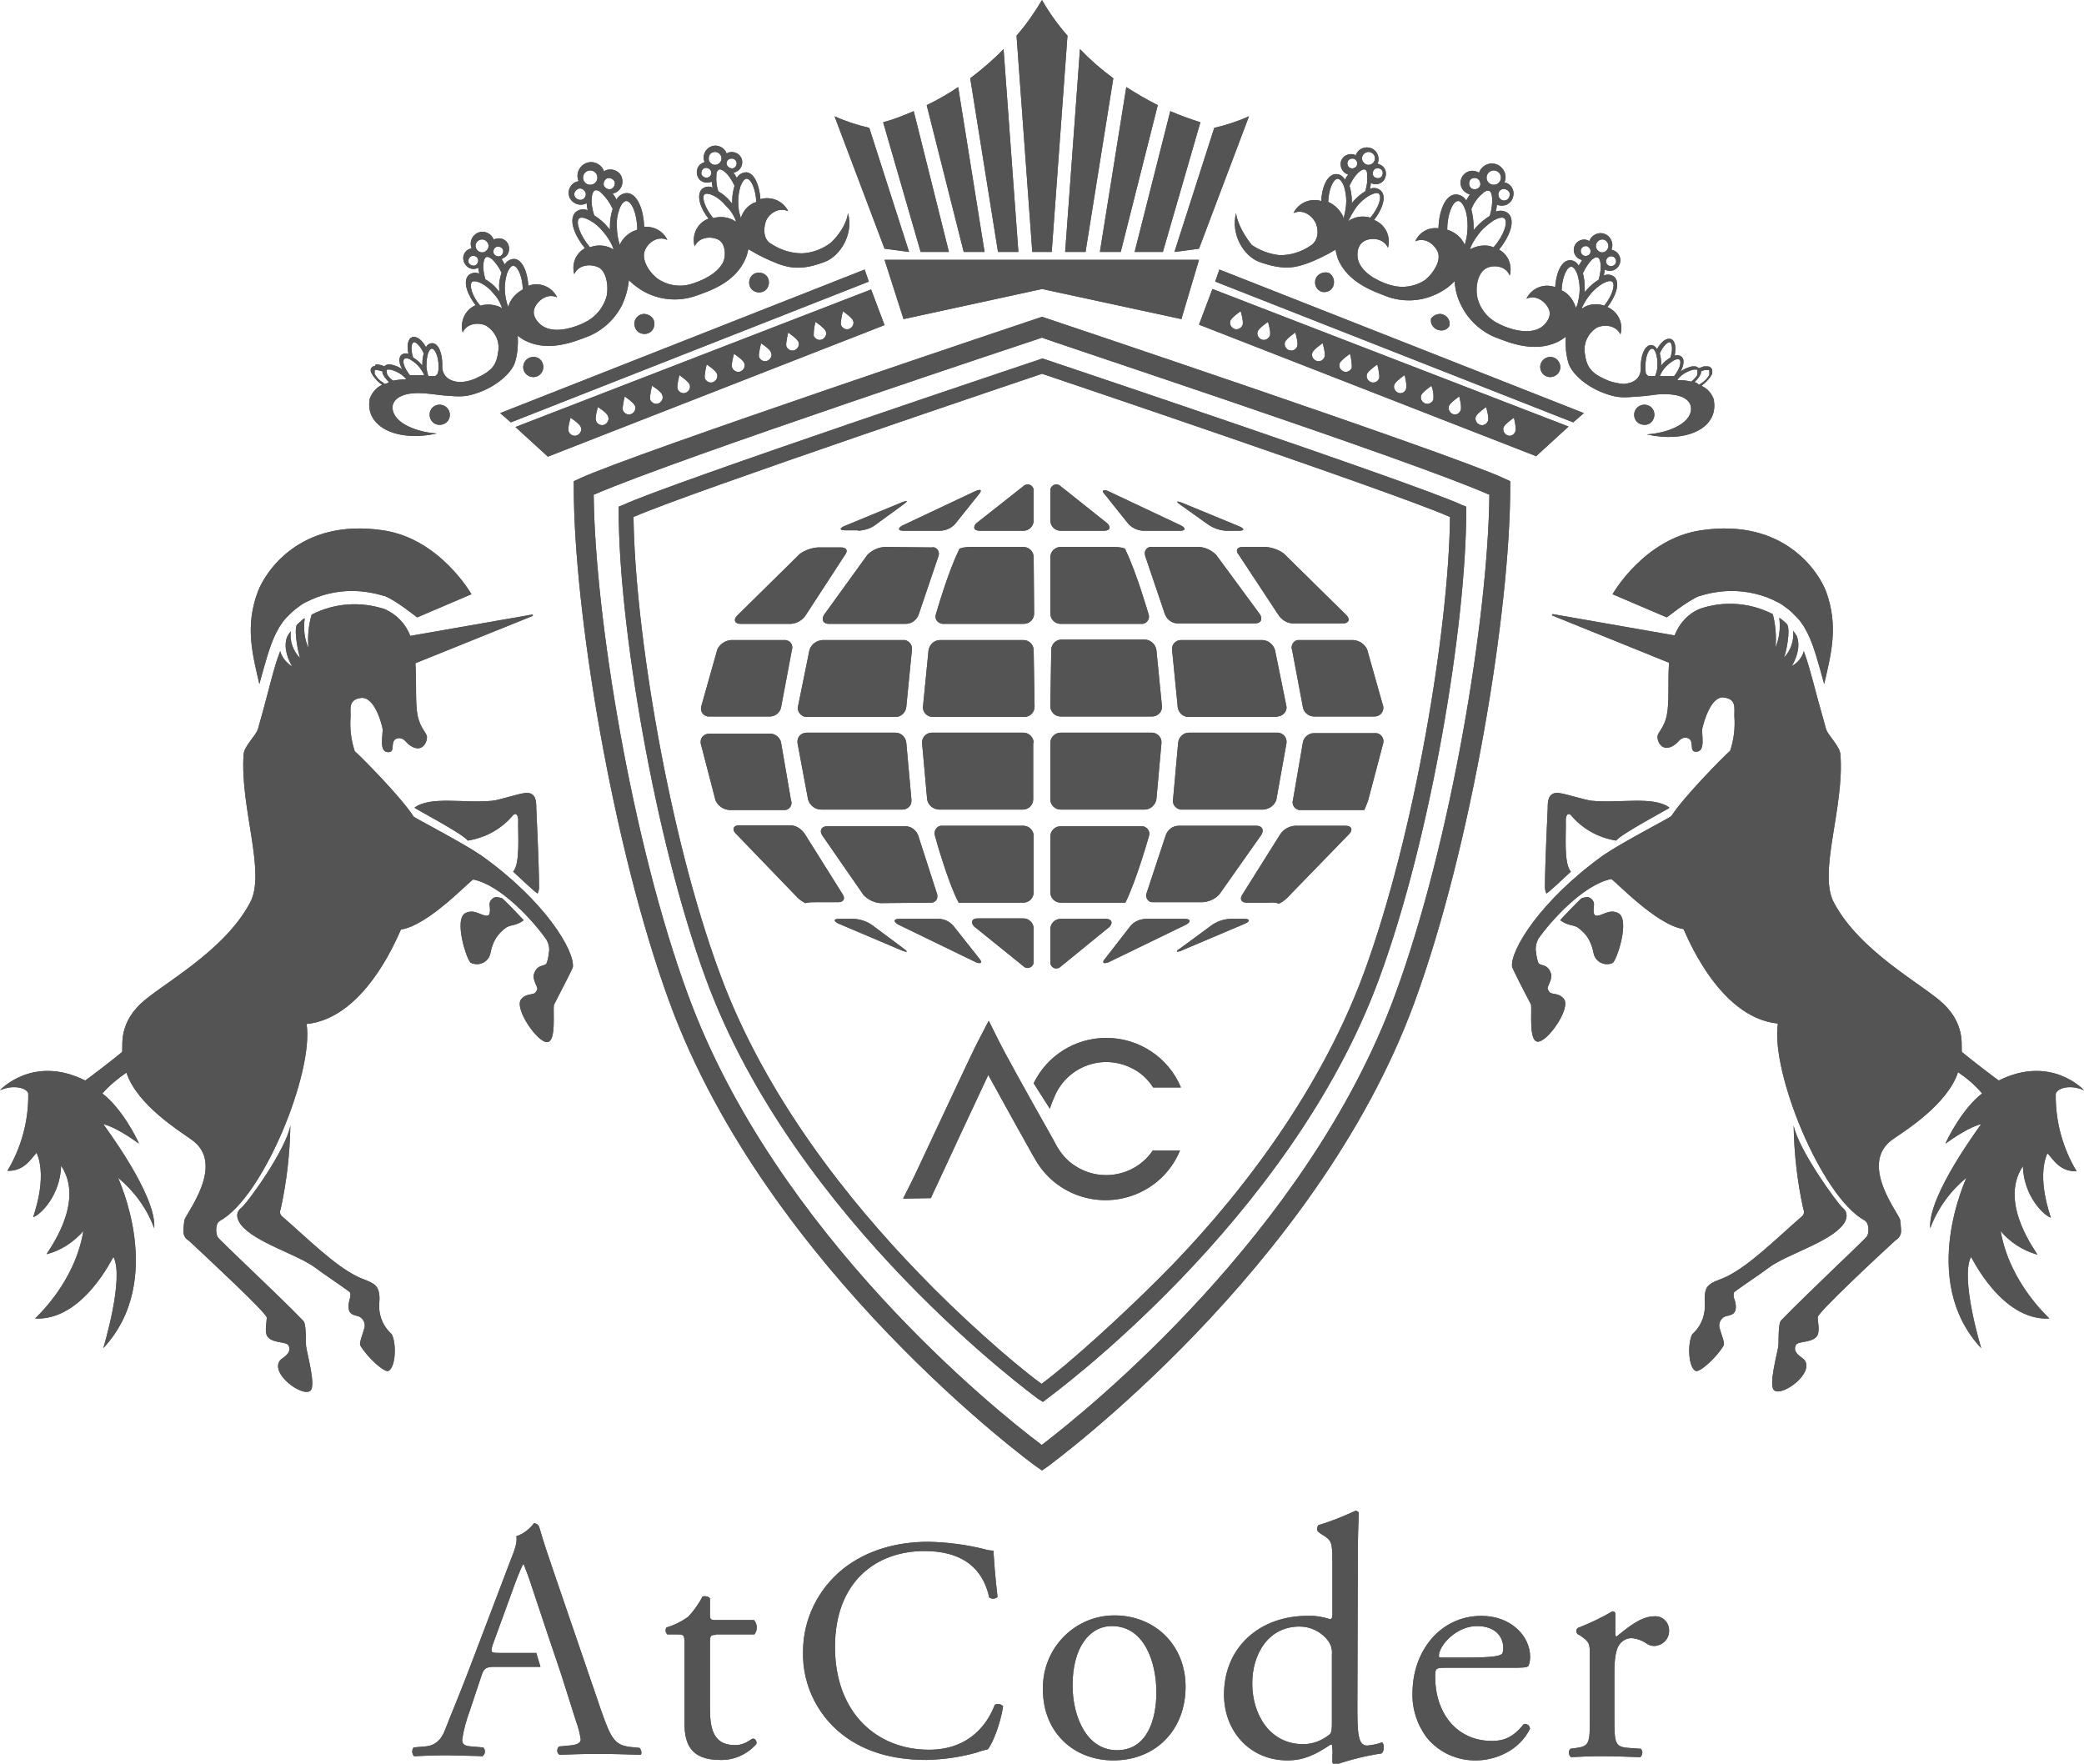 <?xml version="1.0" encoding="utf-8"?>
<!-- Generator: Adobe Illustrator 25.0.1, SVG Export Plug-In . SVG Version: 6.00 Build 0)  -->
<svg version="1.1" id="レイヤー_1" xmlns="http://www.w3.org/2000/svg" xmlns:xlink="http://www.w3.org/1999/xlink" x="0px"
	 y="0px" viewBox="0 0 450 380.8" style="enable-background:new 0 0 450 380.8;" xml:space="preserve">
<style type="text/css">
	.st0{fill:#545454;}
</style>
<path class="st0" d="M154.6,353c-1.2,0-1.3,0.2-1.3,1.8v13.8c0,4.3,0.5,8.2,5.4,8.2c0.7,0,1.4-0.1,2-0.4c0.7-0.2,1.6-1,1.9-1
	c0.6,0,0.9,0.8,0.7,1.2c-2,2.2-4.8,3.5-7.8,3.4c-6.4,0-7.7-3.5-7.7-8v-17c0-2-0.1-2.1-1.6-2.1h-2.1c-0.4-0.4-0.5-1-0.2-1.5
	c1.7-0.5,3.3-1.3,4.7-2.3c1.2-1.3,2.3-2.8,3.1-4.4c0.4-0.1,1.2-0.1,1.6,0.4v3.3c0,1.3,0.1,1.4,1.3,1.4h8.2c0.8,0.9,0.8,2.2,0.1,3.1
	H154.6z"/>
<path class="st0" d="M182.1,338.7c5-3.9,11.3-5.8,18.4-5.8c4.1,0.1,8.1,0.6,12.1,1.6c0.6,0.2,1.3,0.3,1.9,0.3
	c0.1,1.6,0.4,5.9,0.9,10c-0.5,0.5-1.3,0.5-1.8,0.1c-1-4.6-4.1-10-14-10c-10.4,0-19.3,6.6-19.3,20.7c0,14.3,9.1,22.2,20.3,22.2
	c8.8,0,12.7-5.7,14.2-9.7c0.6-0.3,1.3-0.2,1.8,0.3c-0.5,3.5-2.2,8-3.3,9.3c-0.8,0.2-1.6,0.4-2.4,0.7c-3.5,1-7.1,1.5-10.8,1.6
	c-6.1,0-12-1.2-17-4.6c-6.2-4.2-9.9-11.3-9.7-18.8C173.4,349.7,176.6,343.1,182.1,338.7z"/>
<path class="st0" d="M256,364.2c0,9.3-6.4,15.9-15.6,15.9c-8.5,0-15.2-6-15.2-15.3c-0.2-8.6,6.5-15.8,15.1-16c0.2,0,0.4,0,0.6,0
	C249.3,348.9,256,355.1,256,364.2z M240.1,351.1c-4.9,0-8.5,4.7-8.5,12.8c0,6.7,3,14,9.6,14s8.5-6.8,8.5-12.5
	C249.7,359.1,247.2,351.1,240.1,351.1L240.1,351.1z"/>
<path class="st0" d="M293.1,368.3c0,5.8,0.1,8.6,2.1,8.6c1.1-0.1,2.2-0.3,3.2-0.7c0.5,0.1,0.6,2-0.1,2.4c-3.3,0.5-6.6,1.3-9.8,2.4
	c-0.5,0-0.8-0.2-0.8-0.6V379c0.1-0.8,0-1.5-0.1-2.3h-0.3c-3.3,2.2-5.8,3.4-9.3,3.4c-8.2,0-13.7-6.4-13.7-14.2c0-10.4,7.9-17,17.9-17
	c1.7-0.1,3.4,0.2,5,0.7c0.4,0,0.5-0.4,0.5-1v-11.2c0-4.4-0.1-4.8-2.3-6.1l-0.7-0.5c-0.4-0.4-0.4-1,0-1.5c2.7-0.8,5.4-1.9,8-3.1
	c0.3,0,0.6,0.2,0.7,0.4c-0.1,2.2-0.2,5.9-0.2,9.2L293.1,368.3z M287.6,357.2c0.1-1-0.2-2.1-0.8-2.9c-1.5-2-3.8-3.1-6.2-3.1
	c-6.7,0-10.2,5.9-10.2,12.3c0,6.7,3.8,13.1,11,13.1c2.1,0,4.1-0.8,5.7-2.1c0.5-0.4,0.5-1.5,0.5-2.7L287.6,357.2z"/>
<path class="st0" d="M311.9,360.1c-1.9,0-2,0.2-2,2c0,7.5,4.4,13.8,12.3,13.8c2.4,0,4.5-0.7,6.8-3.6c0.5-0.2,1.1,0.1,1.3,0.6
	c0,0.1,0,0.2,0.1,0.3c-2.4,5-7.8,6.9-11.6,6.9c-4.1,0.1-8.1-1.7-10.7-4.9c-2.1-2.8-3.2-6.2-3.1-9.6c0-9.1,6-16.7,14.9-16.7
	c6.4,0,10.5,4.4,10.5,8.8c0,0.7-0.1,1.3-0.3,1.9c-0.2,0.5-1.2,0.5-4.4,0.5H311.9z M316.5,357.9c5.5,0,7.1-0.3,7.7-0.7
	c0.2-0.1,0.4-0.4,0.4-1.4c0-2.1-1.4-4.7-5.7-4.7s-8.1,4-8.2,6.4c0,0.2,0,0.4,0.5,0.4H316.5z"/>
<path class="st0" d="M343.3,357.8c0-2.9,0-3.2-2-4.6l-0.7-0.4c-0.3-0.4-0.3-1,0.1-1.3c2.6-1,5.1-2.2,7.5-3.6
	c0.4,0.1,0.6,0.2,0.6,0.5v4.3c0,0.4,0.1,0.6,0.2,0.7c2.6-2.1,5.4-4.4,8.1-4.4c1.7-0.2,3.2,1.1,3.3,2.8c0,0.1,0,0.1,0,0.2
	c0.1,1.8-1.3,3.3-3.2,3.4c0,0,0,0,0,0c-0.6,0-1.2-0.2-1.6-0.5c-1-0.7-2.1-1.1-3.3-1.2c-1.1,0-2.1,0.6-2.7,1.5c-0.7,1-1,3.2-1,5.7
	v10.1c0,5.3,0.1,6.2,3,6.4l2.7,0.2c0.5,0.5,0.4,1.3-0.1,1.8c0,0,0,0,0,0c-3.5-0.1-5.6-0.2-8.2-0.2s-4.9,0.1-6.8,0.2
	c-0.5-0.5-0.6-1.3-0.1-1.8c0,0,0,0,0,0l1.4-0.2c2.7-0.4,2.8-1.1,2.8-6.4V357.8z"/>
<path class="st0" d="M138.1,377.4l-2-0.2c-3.2-0.4-4.1-1.5-6.3-7.9l-10.2-29.8c-1.1-3.2-2.3-6.7-3.2-9.9c-0.2-0.4-0.6-0.7-1.1-0.7
	c-1,1.3-2.3,2.3-3.8,2.8c0.2,1.2-0.2,2.6-1.3,5.3l-7.6,20c-3.1,8.3-5.2,13.1-6.5,16.5c-1,2.7-2.7,3.5-4.4,3.6l-2.4,0.2
	c-0.4,0.6-0.4,1.3,0.1,1.9c2-0.1,4.7-0.2,7.1-0.2c3.5,0.1,5.8,0.1,7.7,0.2c0.5-0.4,0.7-1.1,0.3-1.7c0-0.1-0.1-0.1-0.2-0.2l-2.4-0.2
	c-1.8-0.1-2.1-0.6-2.1-1.5c0.3-2.1,0.9-4.2,1.6-6.1l2.6-7.8c0.5-1.5,1-1.8,2.8-1.8h9.9l-0.9-3h-7.8c-2.1,0-2.1-0.1-1.6-1.8l4.7-12.9
	c0.8-2.2,1.6-4,1.8-4.4h0.2c0.6,1.5,1.2,3.1,1.7,4.7l3.3,9.9l0,0l2.9,8.6c0.1,0.2,0.1,0.4,0.2,0.6l3.2,10.1c0.5,1.3,0.8,2.6,1,3.9
	c0,0.8-1,1.2-2.6,1.3l-2.1,0.2c-0.5,0.5-0.5,1.3,0,1.7c0,0,0.1,0.1,0.1,0.1c2.1-0.1,5-0.2,8.5-0.2c3.3,0,5.9,0.1,9,0.2
	C138.6,378.8,138.6,378,138.1,377.4z"/>
<path class="st0" d="M349,181.5c0.9-1.4,11.6-7,11.5-7.1c-3.4-2.6-10.8-0.9-16.8-1.5c-1.3-0.1-5.8-1.6-7.3-1.7
	c-2.2-0.1-2.2,2-2.2,3.3c0,0.1-0.6,12.2-0.6,17c0,0.5,0.1,1,0.3,1.4c0.1,0.2,4-3.5,5.3-4.7c-1.6-1.7-1-8.3-1.1-11.1
	c0-1.1,0.5-1.7,1.1-1.1C341.7,179,345.2,180.9,349,181.5"/>
<path class="st0" d="M336.9,198.7c1.7,1.2,2.5,0.9,3.7,1.5c1,0.7,1.9,1.6,2.5,2.7c0.5,0.9,0.8,1.9,1,2.9c0.3,1.6,1.9,2.7,3.6,2.3
	c0.2,0,0.4-0.1,0.5-0.2c0.8-0.2,4-9.6,1.1-10.8c-2-0.9-3.4,0.8-4.7,0.6c-0.8-0.1-0.4-2.3-0.4-2.4c0-0.8-0.6-1.4-1.3-1.6
	c-0.4,0-0.9,0.1-1.3,0.2C341.4,193.9,336.8,198.7,336.9,198.7"/>
<path class="st0" d="M387.3,243c0.1,6.1,0.8,12.2,2.1,18.1c0.3,0.6,0.1,1.3-0.5,1.7c-5.4,4.7-11.1,10.4-16,12.8
	c-1.6,0.8-3.2,1.1-4.1,2.1c-0.8,0.9-0.7,2.5-0.7,3.7c0.2,2.2-0.6,4.5-2.1,6.1c-0.2,0.2-0.4,0.4-0.6,0.6c-1,1.9-0.9,7,0.7,7.9
	c0.8,0.5,4.6-2.9,6.1-5.5c0.3-0.5-0.6-2.6-0.9-3.8c-0.3-1.2,0.5-2.4,1.7-2.6c0,0,0.1,0,0.1,0c0.5-0.1,1-0.3,1.3-0.6
	c0.6-0.6,0.5-1.9,0.1-3c-0.2-0.4-0.2-1-0.1-1.4c0.1-0.3,5.6-3.9,7.4-5.3c4-3,13.2-5.5,16.2-9.4c0.9-1.2,1.1-2.6-0.1-3.6
	S388.3,248.2,387.3,243"/>
<path class="st0" d="M450,235.4c0.1,0.1-7-7.8-18.4-2.1c-0.1,0-6-4.5-7.9-6.1c-0.5-0.4,1.2-5.5-4.1-10.5
	c-4.3-4.1-17.9-11.1-23.6-21.8c-3.5-6.5,2.3-20.5,1.4-32c-0.1-1.8-2.7-4.1-3.1-5.5c-2.6-9.1-3.4-13-4.8-16.8
	c-0.4,1.4-1.3,2.5-2.6,3.2c0.8-1.3,2-4,1.1-6.4c-0.2-0.4-0.5-0.8-0.8-1.2c0.2,2.1-0.5,4.3-2,5.8c0.4-0.8,1.5-5.8,0.7-7.2
	c-0.3-0.3-0.6-0.6-1-0.9s-0.5-0.4-0.7-0.5c0.3,2.2,0,4.4-0.8,6.4c0.2-2.4,0-4.9-0.6-7.2c-4.9-2.5-10.5-2.9-15.6-1.2
	c-2.6,1-4.6,3.2-5.6,5.8l-26.3-4.6l-0.2,0.1l0.1,0.2l25.2,10.2c-0.3,4.2,0.1,8.6-0.5,11.4s-2,3.6-2,4.6c0,1.2,1.2,3.7,4,1.5
	c0.6-0.5,1.1-1.5,2.3-1.3c1.9,0.4,0.4,2.9,1.9,3c2.4,0.2,1.2-3.9,1.5-5.1s1.8-7,4.7-6.6c2.6,0.4,2.2,2.1,2.2,4
	c0.2,2.5-0.1,5.1-0.9,7.5c-1.3,1.1-10,9.9-12.7,14.1c-0.2,0.3-10.5,5.6-14.6,8.4c-13.7,9.8-20.2,20.6-19.8,24.1
	c0,0.3,2.5,5.2,4.1,8.2c0.2,1.6-0.5,7.6,1.3,8c2.1,0.4,7.4-7.2,5.8-9.2c-1.2-1.5-2.7-0.8-3.2-1.6c-0.1-0.2-0.3-0.4-0.3-0.6
	c-0.2-0.5,1.1-2,0.7-3.3c-0.8-2.4-2.5-1.4-2.8-2.5c-0.3-0.9-0.4-1.8-0.5-2.7c0-0.8,0.2-1.5,0.5-2.2c2.7-3.9,9.8-11.8,15.8-13
	c0.4-0.1,9.6,9.9,15.6,10.8c0.2,0,7.2,19.1,20.4,20.4c-1.6,10.4,9.3,37.3,18.7,42.5c1.1,0.6,1,2.8,0.5,3.5s-13,12.4-18.5,18.1
	c-0.7,0.7-0.5,4.9-0.6,5.5c-0.2,1.6-2.2,8.6-0.9,9.6c1.8,1.4,8.8-3.8,6.5-6.6c-0.4-0.5-2.7-1.5-1.8-3.2c0.5-0.9,3.6-0.4,4.6-2
	c0.6-1,0.1-3,0.1-4s13.3-13.4,16.8-16.6c0.7-0.4,1.1-1,1.2-1.8c0-0.9-0.1-1.7-0.2-2.6c-0.2-1.3-9.1-12.1-1.6-17.4
	c2.6-1.8,11.8-7.5,14.1-14.5c1.9,1.3,3.7,2.8,5.2,4.6c-4.2,3.2-7.4,9.6-7.9,10.8c-0.1,0.2,4.1-3.2,7.7-4.2c0.1,0-11.6,15.4-11,22.5
	c1.6-4.3,4.3-8,7.8-10.9c0.2-0.2-10.6,22,3.2,36.8c0,0-4.6-15.1-2.2-19.7c0.1-0.1,6.5,13.8,16.9,13.3c0.2,0-8.5-7.4-10.5-18.9
	c2.1,2.5,4.8,4.2,7.9,5.1c0.4,0.1-8.6-10.9-3.1-19.1c0.2,6.5,4.5,10.6,6,11.1c0.2,0.1-3.2-8.2-0.7-13.9c1.3,1.4,2.7,4,6.3,3.9
	c-3-5-4.6-10.8-4.5-16.7C444.1,235.1,446.7,234,450,235.4z"/>
<path class="st0" d="M366.9,128.7L366.9,128.7h0.1c2.2-0.7,4.6-1.1,6.9-1.1c3.4,0,6.9,0.8,9.9,2.4l0.6,0.3l0.6,0.4l0.4,0.3
	c0.3,0.2,0.5,0.4,0.8,0.6s0.8,0.7,1.1,1l0.2,0.2l0.7,0.7l0.5,0.6c0.3,0.4,0.6,0.9,0.9,1.3l0.1,0.2l0.7,1.3c1.3,2.7,2.2,6.1,3.5,10.8
	c1.4-6.2,3.2-12.4,0.4-20c-1.5-4-8.9-15.9-27-13.2c-12.3,1.8-19.1,13.8-19.1,13.8l11.7,5C359.9,133.4,364.2,129.8,366.9,128.7z"/>
<path class="st0" d="M101,181.5c-0.9-1.4-11.6-7-11.5-7.1c3.4-2.6,10.8-0.9,16.8-1.5c1.3-0.1,5.8-1.6,7.3-1.7c2.2-0.1,2.2,2,2.2,3.3
	c0,0.1,0.6,12.2,0.6,17c0,0.5-0.1,1-0.3,1.4c-0.1,0.2-4-3.5-5.3-4.7c1.6-1.7,1-8.3,1.1-11.1c0-1.1-0.5-1.7-1.1-1.1
	C108.3,179,104.8,180.9,101,181.5"/>
<path class="st0" d="M113.1,198.7c-1.7,1.2-2.5,0.9-3.7,1.5c-1,0.7-1.9,1.6-2.5,2.7c-0.5,0.9-0.8,1.9-1,2.9
	c-0.3,1.6-1.9,2.7-3.6,2.3c-0.2,0-0.4-0.1-0.6-0.2c-0.8-0.2-3.9-9.6-1.1-10.8c2-0.9,3.4,0.8,4.7,0.6c0.8-0.1,0.4-2.3,0.4-2.4
	c0-0.8,0.6-1.4,1.3-1.6c0.4,0,0.9,0.1,1.3,0.2C108.6,193.9,113.1,198.7,113.1,198.7"/>
<path class="st0" d="M62.7,243c-0.1,6.1-0.8,12.2-2.1,18.1c-0.3,0.6-0.1,1.3,0.5,1.7c5.4,4.7,11.1,10.4,16,12.8
	c1.6,0.8,3.2,1.1,4.1,2.1c0.8,0.9,0.8,2.5,0.7,3.7c-0.2,2.2,0.6,4.5,2.1,6.1c0.2,0.2,0.4,0.4,0.6,0.6c1,1.9,0.9,7-0.7,7.9
	c-0.8,0.5-4.6-2.9-6.1-5.5c-0.3-0.5,0.6-2.6,0.9-3.8c0.3-1.2-0.5-2.4-1.7-2.6c0,0,0,0,0,0c-0.5-0.1-1-0.3-1.3-0.6
	c-0.6-0.6-0.5-1.9-0.2-3c0.2-0.4,0.2-0.9,0.1-1.4c-0.1-0.3-5.6-3.9-7.4-5.3c-4-3-13.2-5.5-16.2-9.4c-0.9-1.2-1.2-2.6,0.1-3.6
	S61.8,248.2,62.7,243"/>
<path class="st0" d="M0,235.4c-0.1,0.1,7-7.8,18.4-2.1c0.1,0,6-4.5,7.9-6.1c0.5-0.4-1.2-5.5,4.1-10.5c4.3-4.1,17.9-11.1,23.6-21.8
	c3.5-6.5-2.2-20.5-1.4-32c0.1-1.8,2.7-4.1,3.1-5.5c2.6-9.1,3.3-13,4.8-16.8c0.4,1.4,1.4,2.6,2.6,3.3c-0.8-1.3-2-4-1.1-6.4
	c0.2-0.4,0.5-0.8,0.8-1.2c-0.3,2.1,0.5,4.3,2,5.8c-0.3-0.8-1.4-5.8-0.7-7.2c0.3-0.3,0.7-0.6,1-0.9c0.2-0.2,0.4-0.4,0.7-0.5
	c-0.3,2.2-0.1,4.4,0.8,6.4c-0.2-2.4,0-4.9,0.7-7.2c4.9-2.5,10.5-2.9,15.7-1.2c2.6,1.1,4.6,3.2,5.6,5.8l26.3-4.6l0.2,0.1l-0.1,0.2
	l-25.3,10.2c0.3,4.2-0.1,8.6,0.5,11.4s2,3.6,2,4.6c0,1.2-1.2,3.7-4,1.5c-0.6-0.5-1.1-1.5-2.3-1.3c-1.9,0.4-0.4,2.9-1.9,3
	c-2.4,0.2-1.2-3.9-1.4-5.1s-1.8-7-4.7-6.6c-2.6,0.4-2.2,2.1-2.2,4c-0.2,2.5,0.1,5.1,0.9,7.5c1.3,1.1,10,9.9,12.7,14.1
	c0.2,0.3,10.5,5.6,14.6,8.4c13.8,9.8,20.2,20.6,19.8,24.1c0,0.3-2.6,5.2-4.1,8.2c-0.2,1.6,0.5,7.6-1.3,8c-2.1,0.4-7.3-7.2-5.8-9.2
	c1.2-1.5,2.7-0.8,3.2-1.6c0.1-0.2,0.3-0.4,0.3-0.6c0.2-0.5-1.1-2-0.7-3.3c0.8-2.4,2.5-1.4,2.8-2.5c0.3-0.9,0.4-1.8,0.5-2.7
	c0-0.8-0.2-1.5-0.6-2.2c-2.7-3.9-9.8-11.8-15.8-13c-0.4-0.1-9.6,9.9-15.6,10.8c-0.2,0-7.2,19.1-20.4,20.4
	c1.6,10.4-9.3,37.3-18.7,42.5c-1.1,0.6-0.9,2.8-0.5,3.5s13,12.4,18.5,18.1c0.7,0.7,0.5,4.9,0.6,5.5c0.2,1.6,2.2,8.6,0.9,9.6
	c-1.8,1.4-8.8-3.8-6.5-6.6c0.4-0.5,2.7-1.5,1.8-3.2c-0.5-0.9-3.6-0.4-4.6-2c-0.6-1-0.1-3-0.1-4s-13.4-13.4-16.8-16.6
	c-0.7-0.4-1.1-1-1.2-1.8c0-0.9,0.1-1.7,0.2-2.6c0.2-1.3,9.1-12.1,1.6-17.4c-2.5-1.8-11.8-7.5-14.1-14.5c-1.9,1.3-3.7,2.8-5.2,4.5
	c4.2,3.2,7.4,9.6,7.9,10.8c0.1,0.2-4.1-3.2-7.7-4.2c-0.1,0,11.6,15.3,11,22.5c-1.6-4.3-4.3-8-7.8-10.9c-0.2-0.2,10.6,22-3.2,36.8
	c0,0,4.6-15.1,2.2-19.7c-0.1-0.1-6.5,13.8-16.9,13.3c-0.2,0,8.5-7.4,10.4-18.9c-2.1,2.4-4.8,4.2-7.9,5c-0.4,0.1,8.6-10.9,3.1-19.1
	c-0.2,6.5-4.5,10.6-6,11.1c-0.2,0.1,3.2-8.2,0.7-13.9c-1.3,1.4-2.7,4-6.3,3.9c3-5,4.6-10.8,4.5-16.7C5.9,235.1,3.3,234,0,235.4z"/>
<path class="st0" d="M83.1,128.7L83.1,128.7H83c-2.3-0.7-4.6-1.1-7-1.1c-3.4,0-6.8,0.8-9.9,2.4l-0.6,0.3l-0.6,0.4l-0.4,0.3
	c-0.3,0.2-0.5,0.4-0.8,0.6c-0.4,0.3-0.8,0.7-1.1,1l-0.2,0.2l-0.7,0.7l-0.5,0.6c-0.3,0.4-0.6,0.9-0.9,1.3l-0.1,0.2l-0.7,1.3
	c-1.3,2.7-2.2,6.1-3.5,10.8c-1.4-6.2-3.2-12.4-0.3-20c1.5-4,8.9-15.9,27-13.2c12.3,1.8,19.1,13.8,19.1,13.8l-11.7,5
	C90.1,133.4,85.8,129.8,83.1,128.7z"/>
<path class="st0" d="M221.2,208.8c0.6,0.4,1.4,0.2,1.8-0.4c0.2-0.3,0.2-0.6,0.2-0.9v-7c0-1.2-1-2.2-2.2-2.2c0,0,0,0,0,0h-9.9
	c-1.2,0-1.6,0.8-0.8,1.7L221.2,208.8z"/>
<path class="st0" d="M206.1,200.2c-0.8-1.1-2.1-1.8-3.4-1.8h-8.5c-1.2,0-1.4,0.5-0.3,1.2l16.9,8.2c1.1,0.4,1.4,0,0.6-0.9
	L206.1,200.2z"/>
<path class="st0" d="M223.2,180.5c0-1.2-1-2.2-2.2-2.2h-17.5c-0.9-0.1-1.6,0.6-1.7,1.5c0,0.2,0,0.4,0.1,0.7c0,0,2.6,9.6,5.1,14.4
	l0,0c0,0,1,0,2.2,0h11.8c1.2,0,2.2-1,2.2-2.2V180.5z"/>
<path class="st0" d="M223.2,106.1c0.1-0.7-0.4-1.4-1.1-1.5c-0.3,0-0.6,0-0.9,0.2l-10.4,8.2c-0.8,0.9-0.5,1.6,0.8,1.6h9.4
	c1.2,0,2.2-1,2.2-2.2c0,0,0,0,0,0V106.1z"/>
<path class="st0" d="M172.2,193.8c0.5,0.5,1.1,0.9,1.7,1.2c0.7-0.2,1.5-0.2,2.2-0.2h4.9c1.2,0,1.6-0.8,0.9-1.8l-8.1-12.9
	c-0.7-1.1-1.9-1.9-3.2-1.9h-11c-1.2,0-1.6,0.8-0.8,1.7L172.2,193.8z"/>
<path class="st0" d="M223.2,120.3c0-1.2-1-2.2-2.2-2.2h-11.4c-1.2,0-2.3,0.2-2.5,0.5l-0.1,0.3c-2.3,4.6-4.9,13.7-4.9,13.7
	c-0.3,0.8,0.1,1.7,1,2c0.2,0.1,0.4,0.1,0.6,0.1h17.4c1.2,0,2.2-1,2.2-2.2c0,0,0,0,0,0L223.2,120.3z"/>
<path class="st0" d="M223.2,140.4c0-1.2-1-2.2-2.2-2.2H203c-1.3,0-2.3,1-2.5,2.2l-1.2,12.2c-0.1,1.1,0.8,2.1,1.9,2.2
	c0.1,0,0.1,0,0.2,0h19.8c1.2,0,2.2-1,2.2-2.2L223.2,140.4z"/>
<path class="st0" d="M223.2,160.4c0-1.2-1-2.2-2.2-2.2h-19.8c-1.1,0-2.1,0.9-2.1,2.1c0,0,0,0.1,0,0.1l1.1,12.2
	c0.2,1.2,1.2,2.1,2.5,2.2h18.2c1.2,0,2.2-1,2.2-2.2V160.4z"/>
<path class="st0" d="M188.4,199.8c-1.1-0.8-2.5-1.3-3.9-1.4h-3.3c-1.2,0-1.3,0.4-0.2,1l13.9,5.9c1.1,0.4,1.2,0.2,0.2-0.5
	L188.4,199.8z"/>
<path class="st0" d="M200.9,194.9c0.8,0.1,1.5-0.5,1.5-1.3c0-0.3,0-0.5-0.1-0.7l-4-12.4c-0.4-1.2-1.5-2.1-2.8-2.1h-16.9
	c-1.2,0-1.7,0.9-1.1,1.9l9,13c1,1,2.3,1.6,3.6,1.7L200.9,194.9z"/>
<path class="st0" d="M196.9,140.4c0.2-1-0.5-2-1.5-2.2c-0.1,0-0.2,0-0.4,0h-17.4c-1.3,0.1-2.4,0.9-2.8,2.1l-2.5,12.3
	c-0.2,1,0.6,2,1.6,2.2c0.1,0,0.2,0,0.3,0h19.2c1.2,0,2.2-1,2.3-2.2L196.9,140.4z"/>
<path class="st0" d="M191,118.1c-1.4,0.1-2.7,0.7-3.7,1.7l-9.4,13c-0.6,1.1-0.1,1.9,1.1,1.9h16.6c1.3,0,2.4-0.9,2.8-2.1l4.2-12.4
	c0.3-0.7,0.1-1.5-0.6-1.9c-0.2-0.1-0.5-0.2-0.8-0.1L191,118.1z"/>
<path class="st0" d="M154.5,172.8c0.5,1.2,1.7,2,3,2.1h11.7c0.9,0.1,1.7-0.6,1.7-1.5c0-0.2,0-0.4-0.1-0.6l-2.1-12.2
	c-0.1-1.2-1.2-2.2-2.4-2.2h-13.1c-1,0-1.9,0.7-1.9,1.7c0,0.1,0,0.3,0,0.4L154.5,172.8z"/>
<path class="st0" d="M174.5,172.7c0.4,1.2,1.5,2.1,2.8,2.1h17.6c1,0,1.9-0.8,1.9-1.8c0-0.1,0-0.2,0-0.4l-1.1-12.2
	c-0.1-1.2-1.1-2.2-2.3-2.2h-19.2c-1.1,0-2,0.8-2,1.9c0,0.1,0,0.2,0,0.3L174.5,172.7z"/>
<path class="st0" d="M151.4,152.6c-0.2,1,0.4,1.9,1.4,2.1c0.1,0,0.3,0,0.4,0h13.1c1.2,0,2.3-1,2.4-2.2l2.3-12.2c0.3-0.8-0.2-1.8-1-2
	c-0.2-0.1-0.4-0.1-0.6-0.1h-11.5c-1.3,0.1-2.4,0.8-3,2L151.4,152.6z"/>
<path class="st0" d="M211.3,106.8c0.8-0.9,0.6-1.3-0.6-0.8l-15.9,7.5c-1,0.6-0.9,1.1,0.3,1.1h8c1.4-0.1,2.6-0.7,3.4-1.8L211.3,106.8
	z"/>
<path class="st0" d="M159.1,133c-0.8,0.9-0.4,1.7,0.8,1.7h10.9c1.3-0.1,2.5-0.8,3.2-1.9l8.4-12.9c0.8-1,0.4-1.7-0.8-1.7h-5
	c-1.4,0.1-2.8,0.6-3.9,1.4L159.1,133z"/>
<path class="st0" d="M185.3,114.6c1.4-0.1,2.8-0.5,3.9-1.4l5.9-4.3c1-0.7,0.9-0.9-0.2-0.5l-12.6,5.2c-1.1,0.5-1,0.9,0.2,0.9H185.3z"
	/>
<path class="st0" d="M275.8,154.7c1,0,1.9-0.8,2-1.8c0-0.1,0-0.2,0-0.3l-2.5-12.3c-0.4-1.2-1.5-2.1-2.8-2.1H255
	c-1,0-1.9,0.8-1.9,1.8c0,0.1,0,0.2,0,0.4l1.2,12.2c0.1,1.2,1.1,2.2,2.3,2.2H275.8z"/>
<path class="st0" d="M226.8,192.7c0,1.2,1,2.2,2.2,2.2h11.8c1.2,0,2.2,0,2.2,0l0,0c2.4-4.8,5.1-14.4,5.1-14.4c0.3-0.8-0.2-1.7-1-2
	c-0.2-0.1-0.4-0.1-0.6-0.1H229c-1.2,0-2.2,1-2.2,2.2L226.8,192.7z"/>
<path class="st0" d="M226.8,172.6c0,1.2,1,2.2,2.2,2.2h18.2c1.2,0,2.3-1,2.5-2.2l1.1-12.2c0.1-1.1-0.8-2.1-1.9-2.2c0,0-0.1,0-0.1,0
	H229c-1.2,0-2.2,1-2.2,2.2L226.8,172.6z"/>
<path class="st0" d="M226.8,152.5c0,1.2,1,2.2,2.2,2.2h19.8c1.1,0,2.1-0.9,2.1-2c0-0.1,0-0.1,0-0.2l-1.2-12.2
	c-0.2-1.2-1.3-2.2-2.5-2.2h-18c-1.2,0-2.2,1-2.2,2.2L226.8,152.5z"/>
<path class="st0" d="M272.4,180.2c0.6-1.1,0.1-1.9-1.1-1.9h-16.8c-1.3,0-2.4,0.9-2.8,2.1l-4.1,12.4c-0.3,0.7,0,1.5,0.7,1.9
	c0.2,0.1,0.5,0.1,0.7,0.1h10.7c1.4-0.1,2.7-0.7,3.6-1.7L272.4,180.2z"/>
<path class="st0" d="M265.5,198.4c-1.4,0.1-2.8,0.6-3.9,1.4l-6.8,5c-1,0.6-0.9,0.9,0.2,0.5l13.9-5.9c1.1-0.5,1-1-0.2-1L265.5,198.4z
	"/>
<path class="st0" d="M226.8,132.5c0,1.2,1,2.2,2.2,2.2h17.4c0.9,0.1,1.6-0.6,1.7-1.4c0-0.2,0-0.5-0.1-0.7c0,0-2.6-9-4.9-13.7
	l-0.1-0.3c-0.1-0.3-1.3-0.5-2.5-0.5H229c-1.2,0-2.2,1-2.2,2.2L226.8,132.5z"/>
<path class="st0" d="M298.7,160.4c0.2-1-0.5-2-1.5-2.1c-0.1,0-0.3,0-0.4,0h-13.1c-1.2,0-2.3,1-2.4,2.2l-2.1,12.2
	c-0.3,0.9,0.2,1.8,1,2.1c0.2,0.1,0.4,0.1,0.6,0.1h11.6c1.2,0,2.2,0,2.2,0s0.4-0.9,0.8-2L298.7,160.4z"/>
<path class="st0" d="M247.3,198.4c-1.4,0.1-2.6,0.7-3.4,1.8l-5.2,6.7c-0.8,0.9-0.6,1.3,0.6,0.9l16.9-8.2c1-0.6,0.9-1.2-0.4-1.2
	H247.3z"/>
<path class="st0" d="M239.6,200.1c0.8-0.9,0.4-1.7-0.8-1.7H229c-1.2,0-2.2,1-2.2,2.2v7c-0.1,0.7,0.4,1.4,1.1,1.5
	c0.3,0,0.6,0,0.9-0.2L239.6,200.1z"/>
<path class="st0" d="M296.8,154.7c1,0,1.8-0.7,1.9-1.7c0-0.1,0-0.3,0-0.4l-3.5-12.4c-0.6-1.2-1.7-1.9-3-2h-11.6
	c-0.9-0.1-1.6,0.6-1.7,1.5c0,0.2,0,0.4,0.1,0.6l2.3,12.2c0.1,1.2,1.2,2.2,2.4,2.2L296.8,154.7z"/>
<path class="st0" d="M262.6,119.8c-1-1-2.3-1.6-3.6-1.7h-10.3c-0.8-0.1-1.4,0.5-1.5,1.2c0,0.3,0,0.5,0.1,0.8l4.2,12.4
	c0.4,1.2,1.5,2.1,2.8,2.1H271c1.2,0,1.7-0.8,1.1-1.9L262.6,119.8z"/>
<path class="st0" d="M277.2,119.5c-1.1-0.8-2.5-1.3-3.9-1.4h-5c-1.2,0-1.6,0.8-0.8,1.7l8.5,12.9c0.7,1.1,1.9,1.9,3.2,1.9H290
	c1.2,0,1.6-0.8,0.8-1.7L277.2,119.5z"/>
<path class="st0" d="M228.8,104.8c-0.6-0.4-1.4-0.2-1.8,0.4c-0.2,0.3-0.2,0.6-0.2,0.9v6.3c0,1.2,1,2.2,2.2,2.2h9.4
	c1.2,0,1.6-0.7,0.7-1.6L228.8,104.8z"/>
<path class="st0" d="M291.4,180c0.8-0.9,0.4-1.7-0.8-1.7h-11c-1.3,0.1-2.5,0.8-3.2,1.9l-8.1,12.9c-0.7,1-0.3,1.8,0.9,1.8h4.8
	c0.7-0.1,1.5,0,2.2,0.2c0.6-0.3,1.2-0.7,1.7-1.2L291.4,180z"/>
<path class="st0" d="M277.8,160.4c0.1-1.1-0.6-2-1.7-2.2c-0.1,0-0.2,0-0.3,0h-19.1c-1.2,0-2.2,1-2.3,2.2l-1.1,12.2
	c-0.2,1,0.5,2,1.6,2.2c0.1,0,0.2,0,0.4,0h17.5c1.3-0.1,2.4-0.9,2.8-2.1L277.8,160.4z"/>
<path class="st0" d="M243.4,112.8c0.8,1.1,2.1,1.7,3.4,1.8h8c1.2,0,1.3-0.5,0.3-1.1l-15.9-7.5c-1.1-0.4-1.4,0-0.6,0.8L243.4,112.8z"
	/>
<path class="st0" d="M260.8,113.2c1.1,0.8,2.5,1.3,3.9,1.4h2.8c1.2,0,1.3-0.4,0.2-0.9l-12.6-5.2c-1.1-0.4-1.2-0.2-0.2,0.5
	L260.8,113.2z"/>
<path class="st0" d="M249,248.3c-3.7,5.6-11.3,7.1-16.9,3.4c-1.7-1.1-3-2.6-4-4.4l-0.7-1.3c-6.5-11.5-10.4-18.6-11.6-21l-2.3-4.6
	l-2.4,4.6c-1.6,3.1-9.9,21-13.5,28.6c-0.7,1.5-2.4,4.8-2.6,5.2l6-0.1c0.2-0.4,0.6-1.4,1.3-2.8c2.4-5.2,7.9-17,11.1-23.8
	c3,5.5,7.4,13.4,9.2,16.6c0.4,0.7,0.6,1.1,0.7,1.2c4.5,8.5,15.1,11.7,23.6,7.2c3.6-1.9,6.4-5,7.9-8.7H249z"/>
<path class="st0" d="M238.9,224.1c-6.7,0-12.8,3.8-15.7,9.8l3.5,5.5c0.3-1.1,0.8-2.1,1.2-3.1c2.9-6.1,10.1-8.7,16.2-5.8
	c2,0.9,3.7,2.4,4.9,4.3h6C252.3,228.3,245.9,224.1,238.9,224.1z"/>
<path class="st0" d="M223.7,316.6c-0.6-0.4-57.9-42.3-79.1-100.1c-12.4-33.8-20.7-84.7-20.7-111.2v-1.4l1.3-0.6
	C136,98.2,225,68.4,225,68.4s89,29.8,99.8,34.9l1.3,0.6v1.4c0,26.4-8.3,77.4-20.7,111.2c-21.2,57.8-78.6,99.7-79.1,100.1l-1.3,0.9
	L223.7,316.6z M225,72.9c0,0-79,26.2-96.5,33.8l-0.3,0.1v0.3c0.3,26,8.2,74.7,20.4,107.8c18.9,51.5,66.6,89.8,76.1,96.9l0.2,0.2
	l0.3-0.2c9.4-7.2,57.1-45.5,76-96.9c12.2-33.1,20.1-81.8,20.4-107.8v-0.3l-0.3-0.1C304,99.1,225,73.1,225,72.9z"/>
<path class="st0" d="M224.1,302c-0.5-0.4-52.4-38.1-71.7-90.7c-11.2-30.6-18.8-76.8-18.8-100.8v-1.1l1-0.4
	c9.8-4.6,90.5-31.6,90.5-31.6s80.6,27,90.5,31.6l1,0.4v1.1c0,24-7.5,70.2-18.8,100.8c-19.3,52.6-71.2,90.3-71.7,90.7l-0.9,0.7
	L224.1,302z M225,80.7c0,0-76.3,25.7-87.9,30.8l-0.3,0.1v0.3c0.3,23.6,7.4,67.9,18.6,98.2c9.8,26.8,28.3,49.6,42.9,64.7
	c8.4,8.8,20,19.2,26.6,24l0,0c6-4.4,17.2-14.6,25.6-23c15-15,33.9-38.3,44-65.7c11.1-30.2,18.3-74.5,18.6-98.2v-0.3l-0.3-0.1
	C301,106.3,225,80.7,225,80.7z"/>
<path class="st0" d="M234.4,54.4l6-37.5c-2.6-1.9-5-4-7.2-6.3L230,54.4L234.4,54.4z M225,54.4h2.1l3.4-46.7
	c-2.1-2.4-3.9-4.9-5.5-7.7c-1.6,2.7-3.4,5.3-5.5,7.7l3.4,46.7L225,54.4z M242,54.4l8-31.7c-2.4-1.2-4.6-2.5-6.8-3.9l-5.7,35.6H242z
	 M251.1,54.4l8.1-28c-2.2-0.7-4.4-1.5-6.5-2.4l-7.7,30.4H251.1z M196.3,54.4l-8.6-26.8c-2.6-0.6-5.1-1.4-7.5-2.5l10.8,28.6
	L196.3,54.4z M219.9,54.4l-3.2-43.8c-2.2,2.3-4.7,4.4-7.2,6.3l6,37.5L219.9,54.4z M258.9,53.7l10.8-28.6c-2.4,1.1-4.9,1.9-7.5,2.5
	l-8.6,26.8L258.9,53.7z M204.9,54.4L197.3,24c-2.1,0.9-4.3,1.8-6.6,2.4l8.1,28L204.9,54.4z M212.6,54.4l-5.7-35.6
	c-2.2,1.5-4.5,2.8-6.8,3.9l8,31.7H212.6z M195.1,68.9l29.9-6.5l30.1,6.5l3.8-12.8H191L195.1,68.9z"/>
<path class="st0" d="M111.3,92.2l7,6.4L191,70.2l-2.9-7.7L111.3,92.2z M182,67.2c0,0,1.9,1.3,2.2,2c0.3,0.7-0.1,1.5-0.8,1.8
	c-0.7,0.3-1.5-0.1-1.8-0.8c0,0,0,0,0,0C181.4,69.5,182,67.2,182,67.2z M176.1,69.5c0,0,1.9,1.3,2.2,2c0.3,0.7-0.1,1.5-0.8,1.8
	c-0.7,0.3-1.5-0.1-1.8-0.8c0,0,0,0,0,0C175.7,71.5,175.8,70.5,176.1,69.5L176.1,69.5z M170.2,71.8c0,0,1.9,1.3,2.2,2
	c0.3,0.7-0.1,1.5-0.8,1.8c-0.7,0.3-1.5-0.1-1.8-0.8c0,0,0,0,0,0C169.6,74.1,170.2,71.8,170.2,71.8L170.2,71.8z M164.3,74.1
	c0,0,1.9,1.2,2.2,2c0.3,0.7-0.1,1.5-0.8,1.8c-0.7,0.3-1.5-0.1-1.8-0.8c0,0,0,0,0,0C163.7,76.4,164.4,74.1,164.3,74.1L164.3,74.1z
	 M158.5,76.4c0,0,2,1.3,2.2,2c0.3,0.7-0.1,1.5-0.8,1.8c-0.7,0.3-1.5-0.1-1.8-0.8c0,0,0,0,0,0C157.8,78.7,158.5,76.4,158.5,76.4
	L158.5,76.4z M152.6,78.7c0,0,1.9,1.2,2.2,2c0.3,0.7-0.1,1.5-0.8,1.8c-0.7,0.3-1.5-0.1-1.8-0.8c0,0,0,0,0,0
	C152,81,152.6,78.7,152.6,78.7L152.6,78.7z M146.7,81c0,0,1.9,1.3,2.2,2c0.3,0.7-0.1,1.5-0.8,1.8c-0.7,0.3-1.5-0.1-1.8-0.8
	c0,0,0,0,0-0.1C146.1,83.3,146.7,81,146.7,81z M140.8,83.3c0,0,2,1.2,2.2,2c0.3,0.7-0.1,1.5-0.8,1.8c-0.7,0.3-1.5-0.1-1.8-0.8
	c0,0,0,0,0,0C140.2,85.6,140.8,83.3,140.8,83.3L140.8,83.3z M134.9,85.6c0,0,1.9,1.3,2.2,2c0.3,0.7-0.1,1.5-0.8,1.8
	c-0.7,0.3-1.5-0.1-1.8-0.8c0,0,0,0,0,0C134.3,87.9,134.9,85.6,134.9,85.6L134.9,85.6z M129.1,87.9c0,0,2,1.2,2.2,2
	c0.3,0.7-0.1,1.5-0.8,1.8c-0.7,0.3-1.5-0.1-1.8-0.8c0,0,0,0,0,0C128.4,90.2,129.1,87.9,129.1,87.9L129.1,87.9z M123.2,90.2
	c0,0,2,1.3,2.2,2c0.3,0.7-0.1,1.5-0.8,1.8c-0.7,0.3-1.5-0.1-1.8-0.8c0,0,0,0,0,0C122.5,92.5,123.2,90.2,123.2,90.2L123.2,90.2z"/>
<polygon class="st0" points="108,89.2 186.7,58.2 187.6,60.8 110.3,91.2 "/>
<path class="st0" d="M86.1,83.7L86.1,83.7c0.1-0.1,0.1-0.2,0.1-0.3c0-0.1,0-0.2,0-0.2c-0.3-0.1-0.5-0.3-0.7-0.4
	c0.1,0.2,0.1,0.4,0,0.5l0,0l0,0c0,0-0.1,0.1-0.2,0.1c0.2,0.1,0.4,0.3,0.7,0.4l0,0C86,83.7,86.1,83.7,86.1,83.7z"/>
<path class="st0" d="M97,88.8c0.4,1.1-0.1,2.4-1.3,2.8c-1.1,0.4-2.4-0.1-2.8-1.3c-0.4-1.1,0.1-2.4,1.3-2.8
	C95.3,87.1,96.6,87.7,97,88.8C97,88.8,97,88.8,97,88.8z"/>
<path class="st0" d="M117.2,78.5c0.4,1.1-0.2,2.4-1.3,2.8c-1.1,0.4-2.4-0.2-2.8-1.3c-0.4-1.1,0.2-2.4,1.3-2.8
	C115.6,76.8,116.8,77.3,117.2,78.5C117.2,78.5,117.2,78.5,117.2,78.5z"/>
<path class="st0" d="M141,68.8c0.6,1,0.3,2.4-0.7,3c-1,0.6-2.4,0.3-3-0.7c-0.1-0.2-0.2-0.5-0.3-0.8c-0.2-1.2,0.6-2.3,1.8-2.5
	C139.6,67.7,140.5,68.1,141,68.8z"/>
<path class="st0" d="M165.9,60.2c0.4,1.1-0.1,2.4-1.2,2.8c-1.1,0.4-2.4-0.1-2.8-1.2s0.1-2.4,1.2-2.8c0,0,0,0,0,0
	C164.2,58.6,165.5,59.1,165.9,60.2z"/>
<path class="st0" d="M179.3,52.5c-1.8,1.3-3.9,2.1-6.1,2.2c-2.3,0-4.6-0.7-6.6-2c-1.7-0.9-1.8-3-1.3-4.7s2.7-3.4,4.9-2.4
	c-1.1-2.2-3.6-3.3-6-2.6c-0.2-2.8-1.2-5.6-3-5.8c-0.9,0-1.7,0.5-2.1,1.2c-0.2-0.4-0.5-0.8-0.7-1.1l0.3-0.1c1.2-0.4,1.8-1.6,1.5-2.8
	c-0.4-1.2-1.6-1.8-2.8-1.5c-0.1,0-0.2,0.1-0.2,0.1c-0.1,0-0.2,0.1-0.3,0.2c0,0,0-0.1,0-0.1c-0.5-1.3-2-2-3.3-1.5s-2,2-1.5,3.3l0,0
	c0,0,0,0.1,0.1,0.1c-0.1,0-0.2,0-0.3,0.1c-1.2,0.4-1.7,1.7-1.3,2.9c0.4,1.2,1.7,1.7,2.9,1.3c0.1,0,0.2-0.1,0.2-0.1
	c0,0.5,0.1,0.9,0.2,1.3c-0.8-0.4-1.8-0.2-2.4,0.4c-1.2,1.4-0.2,4.2,1.5,6.3c-2.4,0.9-3.7,3.5-3,6c1-2.2,3.8-2.2,5.2-1.4
	s1.6,3.2,1,4.7c-1.3,2.8-5.2,4.3-6.9,4.8c-2.5,0.8-5.3,0.3-7.4-1.2c-2.1-1.7-3.3-4.2-2.7-5.9s2.7-3.4,4.9-2.4c-0.9-1.9-2.9-3-5-2.8
	c-0.1-3.4-1.3-7-3.5-7.3c-1-0.1-2,0.5-2.5,1.4c-0.2-0.5-0.5-0.9-0.8-1.3l0.3-0.1c1.4-0.4,2.1-1.9,1.7-3.3c-0.4-1.4-1.9-2.1-3.3-1.7
	c-0.1,0-0.2,0.1-0.2,0.1c-0.1,0-0.2,0.1-0.4,0.2c0,0,0-0.1,0-0.1c-0.6-1.5-2.3-2.3-3.8-1.7c-1.5,0.6-2.3,2.3-1.7,3.8
	c0,0,0,0.1,0.1,0.1c-0.1,0-0.3,0.1-0.4,0.1c-1.4,0.4-2.1,1.9-1.7,3.2s1.9,2.1,3.2,1.7c0.1,0,0.2-0.1,0.3-0.1c0.1,0,0.2-0.1,0.3-0.1
	c0,0.5,0.1,1,0.2,1.5c-0.9-0.4-2-0.2-2.7,0.5c-1.5,1.7,0,5.1,2.1,7.7c-2,1.1-2.9,3.4-2.3,5.6c1-2.2,3.7-2.2,5.2-1.5s2.3,3.5,1.8,6.2
	c-0.7,2.6-2.5,4.7-4.9,5.8c-1.6,0.8-5.6,2.3-8.4,1c-1.5-0.7-2.9-2.5-2.3-4.1s2.7-3.4,4.9-2.4c-1.1-2.3-3.8-3.4-6.2-2.5
	c-0.2-2.8-1.2-5.6-3-5.8c-0.9,0-1.7,0.5-2.1,1.2c-0.2-0.4-0.5-0.8-0.7-1.2c0.1,0,0.2,0,0.2-0.1c1.2-0.4,1.7-1.7,1.3-2.9
	c-0.4-1.2-1.7-1.7-2.9-1.3c-0.1,0-0.2,0.1-0.3,0.2v-0.1c-0.5-1.3-2-2-3.3-1.5c-1.3,0.5-2,2-1.5,3.3c0,0,0,0.1,0,0.1l-0.3,0.1
	c-1.2,0.4-1.8,1.7-1.3,2.9s1.7,1.8,2.9,1.3l0,0c0.1,0,0.2-0.1,0.2-0.1c0,0.4,0.1,0.9,0.2,1.3c-0.8-0.4-1.8-0.2-2.4,0.4
	c-1.2,1.4-0.1,4.2,1.6,6.4c-2.3,1-3.4,3.5-2.8,5.9c1-2.2,3.8-2.2,5.2-1.4c1.8,1.2,2.8,3.2,2.5,5.4c-0.4,3.1-1.3,4.3-5.1,6
	c-1,0.4-2.1,0.7-3.3,0.7c-2.4-0.2-3.5-1.4-3.7-3c0-0.3,0-0.6,0-0.9c0-2.1-0.7-4.4-2.1-4.5c-0.6,0-1.2,0.3-1.4,0.9
	c-0.9-1.7-2.1-2.5-3-2.2s-1.2,1.8-0.8,3.6c-0.6-0.2-1.2-0.1-1.6,0.3c-0.6,0.7-0.4,1.9,0.3,3.1c-0.6-0.5-1.3-0.8-2.1-1l0,0l-0.4-0.1
	h-0.5h-0.1l0,0c-0.3,0-0.6,0.2-0.8,0.4c-0.3-0.1-0.6-0.3-0.9-0.3l0,0c-0.1,0-0.3-0.1-0.4-0.1h-0.2c-0.1,0-0.1,0-0.2,0h-0.2L81,79
	l0,0c-0.3,0-0.6,0.2-0.8,0.4l0,0l0,0c-0.2,0.3-0.2,0.6-0.1,0.9l0,0c0,0.1,0,0.2,0.1,0.2l0,0c0,0.1,0.1,0.2,0.1,0.2l0,0
	c0.1,0.2,0.2,0.3,0.3,0.5l0,0c0.5,0.7,1.1,1.3,1.8,1.8l0.1,0.1c-1.3,0.6-2.2,1.7-2.7,3.1v0.2c-0.9,5.8,6,9.1,14.5,7.2
	c-5.3-0.4-10-2.8-9.5-6.1c0.5-2,3.2-2.8,6.5-2.6c1.4,0.1,2.8,0.3,4.6,0.5c3.2,0.2,4.4,0.5,7.6-0.7c4.3-1.6,7.3-4.6,7.8-6.8
	c0.5-1.8,0.6-3.6,0.5-5.4c0.5,0.4,1.1,0.8,1.7,1.1c5.1,2.5,10.7,0.1,13.6-1c3.1-1.3,5.7-3.7,7.2-6.7c0.8-1.7,1.3-3.5,1.5-5.4
	c1.3,1.3,2.9,2.4,4.6,3.1c3.1,1.3,6.6,1.4,9.8,0.3c2.8-1,8.6-2.8,10.8-8.1c0.3-0.6,0.4-1.3,0.6-2c2.1,1.3,4.2,2.3,6.5,3.2
	c2.6,0.9,5.2,1.4,10.1-0.5c3.1-1.2,6.2-5.8,4.9-10.5C183,47.2,182.1,49.9,179.3,52.5z M83.1,82.9c-0.2-0.1-0.3-0.2-0.4-0.3
	c-0.7-0.4-1.3-1-1.7-1.7l0,0c0,0-0.1-0.1-0.1-0.1v-0.1c0,0,0-0.1,0-0.1c0,0,0-0.1,0-0.1v-0.1v-0.1c0,0,0,0,0-0.1c0,0,0,0,0-0.1
	c0,0,0-0.1,0-0.1l0,0c0,0,0-0.1,0-0.1l0,0V80l0,0l0,0l0.1-0.1l0,0H81l0,0h0.1l0,0h0.1h0.2h0.1l0,0c0.4,0.1,0.8,0.2,1.1,0.3
	c0,0.1,0,0.3,0,0.4l0,0l0.1,0.2l0,0c0,0.1,0.1,0.1,0.1,0.2l0,0c0.1,0.2,0.2,0.3,0.3,0.5l0,0c0.3,0.4,0.6,0.7,0.9,1
	C83.8,82.7,83.4,82.8,83.1,82.9z M87.8,81.9c-1,0-2,0.1-2.9,0.3c-0.5-0.3-0.9-0.8-1.2-1.2l0,0c0,0-0.1-0.1-0.1-0.1v-0.1
	c0,0,0-0.1,0-0.1c0,0,0-0.1-0.1-0.1c0,0,0,0,0-0.1l0,0v-0.1c0,0,0,0,0-0.1c0,0,0,0,0-0.1v-0.1c0,0,0-0.1,0-0.1l0,0c0,0,0-0.1,0-0.1
	l0,0l0,0c0,0,0,0,0.1-0.1l0,0c0,0,0,0,0.1,0l0,0l0,0h0.1h0.5c0.9,0.2,1.7,0.6,2.4,1.1c0.4,0.3,0.8,0.7,1.1,1.1L87.8,81.9z M88.5,81
	c-1.2-1.5-1.7-3-1.2-3.5c0.2-0.2,0.8-0.2,1.4,0.2l0,0c0.6,0.4,1.2,0.8,1.7,1.4c0.5,0.6,0.9,1.2,1.2,1.9L88.5,81z M91.3,79
	c-0.1-0.1-0.2-0.2-0.3-0.3c-0.5-0.6-1.1-1.1-1.8-1.5c-0.6-1.9-0.3-3.1,0.1-3.3s1.5,0.8,2.2,2.4c-0.2,0.7-0.3,1.5-0.3,2.3V79z
	 M94.5,80.7l-0.5,0.5h-1.5c0-0.1-0.1-0.2-0.1-0.3l0,0c-0.2-0.8-0.4-1.5-0.3-2.3c0-0.7,0.1-1.5,0.3-2.2c0.2-0.7,0.6-1.2,0.9-1.1
	c0.6,0,1.4,1.7,1.4,3.7C94.7,79.6,94.7,80.1,94.5,80.7L94.5,80.7z M107.2,53.3c0.5-0.2,1.2,0.1,1.4,0.6s-0.1,1.2-0.6,1.4
	c-0.5,0.2-1.2-0.1-1.4-0.6C106.4,54.1,106.7,53.5,107.2,53.3C107.2,53.3,107.2,53.3,107.2,53.3L107.2,53.3z M103.6,51.8
	c0.7-0.3,1.5,0.1,1.8,0.8c0.3,0.7-0.1,1.5-0.8,1.8c-0.7,0.3-1.5-0.1-1.8-0.8C102.5,52.9,102.8,52.1,103.6,51.8L103.6,51.8z
	 M102.6,57.3c-0.5,0.2-1.2-0.1-1.4-0.6c-0.2-0.5,0.1-1.2,0.6-1.4c0,0,0,0,0,0c0.6-0.2,1.2,0.1,1.4,0.6S103.1,57.1,102.6,57.3
	L102.6,57.3z M108.3,66.2c0,0.1,0.1,0.3,0.1,0.4c-0.1-0.1-0.3-0.2-0.4-0.3c-1.4-0.6-2.9-0.7-4.3-0.3c-1.8-2.1-2.4-4.4-1.8-5.1
	c0.3-0.3,1.1-0.2,2.1,0.3l0,0c0.9,0.5,1.8,1.2,2.5,2.1C107.3,64.1,107.9,65.1,108.3,66.2L108.3,66.2z M107.8,62.4c0,0.2,0,0.4,0,0.6
	c-0.1-0.2-0.3-0.3-0.4-0.5c-0.7-0.9-1.6-1.6-2.6-2.2c-0.8-2.7-0.4-4.5,0.2-4.8c0.3-0.1,0.6,0,1,0.3l0.2,0.1c0.9,0.9,1.6,1.9,2.1,3
	C107.9,60.1,107.7,61.2,107.8,62.4L107.8,62.4z M110,65.5c-0.1,0.3-0.2,0.6-0.2,0.8c-0.1-0.2-0.2-0.4-0.3-0.7l0,0
	c-0.3-1.1-0.5-2.2-0.5-3.4c0-1.1,0.2-2.2,0.5-3.2c0.4-1,0.9-1.7,1.4-1.6c0.9,0.1,1.9,2.3,2,5.1C111.6,63.2,110.6,64.2,110,65.5z
	 M133.7,45.3c0.4-1.2,1-1.9,1.6-1.9c1.1,0.1,2.3,2.8,2.3,6.2c-1.7,0.5-3.1,1.7-3.8,3.3c0,0,0-0.1,0-0.1l0,0
	c-0.4-1.3-0.6-2.6-0.6-3.9C133.1,47.7,133.3,46.4,133.7,45.3L133.7,45.3z M131.1,38.5c0.6-0.2,1.3,0.1,1.6,0.7
	c0.2,0.6-0.1,1.3-0.7,1.6c-0.6,0.2-1.3-0.1-1.6-0.7c0,0,0,0,0,0C130.2,39.5,130.5,38.8,131.1,38.5L131.1,38.5z M126.9,36.9
	c0.8-0.3,1.7,0.1,2,0.9s-0.1,1.7-0.9,2c-0.8,0.3-1.7-0.1-2-0.9c0,0,0,0,0,0C125.7,38.1,126.1,37.2,126.9,36.9L126.9,36.9z
	 M128.5,41.1c0.4-0.1,0.9,0.1,1.2,0.4l0.2,0.2c1,1,1.8,2.1,2.4,3.4c-0.4,1.2-0.6,2.5-0.6,3.8c0,0.2,0,0.5,0,0.7
	c-0.2-0.2-0.3-0.4-0.5-0.6c-0.8-1-1.8-1.8-2.9-2.5C127.3,43.4,127.8,41.3,128.5,41.1L128.5,41.1z M125.7,43.1
	c-0.6,0.2-1.3-0.1-1.6-0.7s0.1-1.3,0.7-1.6s1.3,0.1,1.6,0.7S126.3,42.9,125.7,43.1z M127.4,53.4c-2.2-2.6-3.1-5.4-2.4-6.2
	c0.4-0.4,1.3-0.2,2.4,0.4l0,0c1.1,0.6,2,1.4,2.8,2.4c0.9,1,1.6,2.1,2.1,3.3l0,0c0.1,0.2,0.1,0.4,0.2,0.6c-0.2-0.1-0.3-0.2-0.5-0.3
	C130.6,52.9,128.9,52.8,127.4,53.4L127.4,53.4z M157.6,34.3c0.6-0.2,1.2,0.1,1.4,0.6c0.2,0.6-0.1,1.2-0.6,1.4
	c-0.5,0.2-1.1-0.1-1.4-0.6C156.7,35.1,157,34.5,157.6,34.3z M153.9,32.9c0.7-0.3,1.5,0.1,1.8,0.8c0.3,0.7-0.1,1.5-0.8,1.8
	c-0.7,0.3-1.5-0.1-1.8-0.8C152.9,33.9,153.2,33.1,153.9,32.9z M152.9,38.3c-0.5,0.2-1.2-0.1-1.4-0.6c0,0,0,0,0,0
	c-0.2-0.5,0.1-1.2,0.6-1.4c0.5-0.2,1.2,0.1,1.4,0.6C153.7,37.5,153.5,38.1,152.9,38.3z M158.7,47.2c0.1,0.2,0.2,0.4,0.2,0.7
	c-0.2-0.2-0.5-0.3-0.8-0.5c-1.3-0.6-2.7-0.7-4.1-0.3c-1.8-2.2-2.5-4.5-1.9-5.1c0.3-0.3,1.1-0.2,2.1,0.3c0.9,0.5,1.8,1.2,2.5,2.1
	C157.6,45.2,158.2,46.1,158.7,47.2z M158.1,44l-0.4-0.5c-0.7-0.9-1.6-1.6-2.6-2.2c-0.4-1.2-0.5-2.4-0.4-3.6c0-0.1,0-0.2,0-0.2
	c0.1-0.5,0.3-0.8,0.6-0.9c0.6-0.2,2.1,0.9,3.3,3.5c-0.3,1.1-0.5,2.2-0.5,3.3C158.1,43.6,158.1,43.8,158.1,44z M160.1,46.7
	c-0.1,0.2-0.1,0.3-0.1,0.5c0-0.1-0.1-0.2-0.1-0.4l0,0c-0.4-1.1-0.5-2.2-0.5-3.4c0-1.1,0.2-2.2,0.5-3.2l0,0c0.4-1,0.9-1.7,1.4-1.6
	c0.9,0.1,1.9,2.3,2,5C161.8,44.1,160.7,45.2,160.1,46.7L160.1,46.7z"/>
<path class="st0" d="M261.8,62.4l-2.9,7.7l72.8,28.4l7-6.4L261.8,62.4z M268.3,70.2c-0.3,0.7-1.1,1.1-1.8,0.8c0,0,0,0,0,0
	c-0.7-0.3-1.1-1.1-0.8-1.8c0.3-0.7,2.2-2,2.2-2S268.6,69.5,268.3,70.2z M274.2,72.5c-0.3,0.7-1.1,1.1-1.8,0.8c0,0,0,0,0,0
	c-0.7-0.3-1.1-1.1-0.8-1.8c0.3-0.7,2.2-2,2.2-2S274.5,71.8,274.2,72.5z M280.1,74.8c-0.3,0.7-1,1.1-1.8,0.8c0,0,0,0,0,0
	c-0.7-0.3-1.1-1.1-0.8-1.8c0.3-0.7,2.2-2,2.2-2S280.4,74.1,280.1,74.8L280.1,74.8z M286,77.1c-0.3,0.7-1,1.1-1.8,0.8c0,0,0,0,0,0
	c-0.7-0.3-1.1-1.1-0.8-1.8c0.3-0.7,2.2-2,2.2-2S286.3,76.4,286,77.1L286,77.1z M291.9,79.4c-0.3,0.7-1.1,1.1-1.8,0.8
	c-0.7-0.3-1.1-1.1-0.8-1.8c0.3-0.7,2.2-2,2.2-2C291.8,77.4,291.9,78.4,291.9,79.4L291.9,79.4z M297.8,81.7c-0.3,0.7-1,1.1-1.8,0.8
	c0,0,0,0,0,0c-0.7-0.3-1.1-1.1-0.8-1.8c0.3-0.7,2.2-2,2.2-2S298,81,297.8,81.7L297.8,81.7z M303.6,84c-0.2,0.7-1,1.1-1.7,0.8
	c0,0,0,0,0,0c-0.7-0.3-1.1-1.1-0.8-1.8c0.3-0.7,2.2-2,2.2-2S303.9,83.3,303.6,84z M309.5,86.3c-0.3,0.7-1.1,1.1-1.8,0.8c0,0,0,0,0,0
	c-0.7-0.3-1.1-1.1-0.8-1.8c0.3-0.7,2.2-2,2.2-2C309.5,84.3,309.6,85.3,309.5,86.3L309.5,86.3z M315.4,88.6c-0.3,0.7-1,1.1-1.7,0.8
	c0,0,0,0,0,0c-0.7-0.3-1.1-1.1-0.8-1.8c0.3-0.7,2.2-2,2.2-2S315.7,87.9,315.4,88.6L315.4,88.6z M321.3,90.9c-0.3,0.7-1,1.1-1.8,0.8
	c0,0,0,0,0,0c-0.7-0.3-1.1-1.1-0.8-1.8c0.3-0.7,2.2-2,2.2-2S321.6,90.2,321.3,90.9L321.3,90.9z M327.2,93.2c-0.3,0.7-1,1.1-1.7,0.8
	c0,0,0,0,0,0c-0.7-0.3-1.1-1.1-0.8-1.8c0.3-0.7,2.2-2,2.2-2S327.5,92.5,327.2,93.2L327.2,93.2z"/>
<polygon class="st0" points="342,89.2 263.3,58.2 262.4,60.8 339.7,91.2 "/>
<path class="st0" d="M363.9,83.7L363.9,83.7c-0.1-0.1-0.1-0.2-0.1-0.3c0-0.1,0-0.2,0-0.2c0.3-0.1,0.5-0.3,0.7-0.4
	c-0.1,0.2-0.1,0.4,0,0.5l0,0l0,0c0.1,0,0.1,0.1,0.2,0.1C364.5,83.5,364.2,83.6,363.9,83.7L363.9,83.7
	C364,83.7,363.9,83.7,363.9,83.7z"/>
<path class="st0" d="M353,88.8c-0.4,1.1,0.1,2.4,1.3,2.8s2.4-0.1,2.8-1.3c0.4-1.1-0.1-2.4-1.3-2.8c0,0,0,0,0,0
	C354.7,87.1,353.4,87.7,353,88.8z"/>
<path class="st0" d="M332.7,78.5c-0.4,1.1,0.2,2.4,1.3,2.8c1.1,0.4,2.4-0.2,2.8-1.3c0.4-1.1-0.2-2.4-1.3-2.8
	C334.4,76.8,333.2,77.3,332.7,78.5C332.7,78.5,332.7,78.5,332.7,78.5z"/>
<path class="st0" d="M309,68.8c-0.2,1.2,0.6,2.3,1.8,2.5c0.9,0.2,1.8-0.2,2.2-1c0.2-1.2-0.6-2.3-1.8-2.5
	C310.4,67.7,309.5,68.1,309,68.8z"/>
<path class="st0" d="M284.1,60.2c-0.4,1.1,0.1,2.4,1.3,2.8c0,0,0,0,0,0c1.2,0.3,2.4-0.4,2.6-1.6c0.2-1-0.2-2-1.1-2.5
	C285.8,58.6,284.5,59.1,284.1,60.2z"/>
<path class="st0" d="M266.9,46c-1.2,4.8,1.8,9.3,4.9,10.5c4.9,1.8,7.5,1.4,10.1,0.5c2.3-0.8,4.5-1.9,6.5-3.1c0.1,0.7,0.3,1.4,0.5,2
	c2.2,5.3,8,7.1,10.8,8.2c3.2,1.1,6.7,1,9.8-0.3c1.7-0.7,3.3-1.7,4.6-3.1c0.1,1.9,0.6,3.7,1.5,5.4c1.5,3,4.1,5.4,7.2,6.7
	c2.9,1.1,8.4,3.5,13.6,1c0.6-0.3,1.2-0.7,1.7-1.1c-0.1,1.8,0,3.6,0.5,5.4c0.5,2.2,3.5,5.2,7.8,6.8c3.2,1.2,4.4,0.9,7.6,0.7
	c1.8-0.1,3.2-0.4,4.6-0.5c3.4-0.1,6,0.6,6.5,2.6c0.6,3.3-4.1,5.7-9.5,6.1c8.5,1.9,15.4-1.3,14.5-7.2v-0.2c-0.4-1.4-1.4-2.5-2.7-3.1
	c0,0,0.1,0,0.1-0.1c0.7-0.5,1.3-1.1,1.8-1.8l0,0c0.1-0.2,0.2-0.3,0.3-0.5l0,0c0-0.1,0.1-0.2,0.1-0.2l0,0c0-0.1,0-0.2,0-0.2l0,0
	c0.1-0.3,0-0.7-0.1-0.9l0,0l0,0c-0.2-0.3-0.5-0.5-0.9-0.5l0,0h-0.1h-0.2c-0.1,0-0.2,0-0.2,0h-0.1c-0.1,0-0.3,0-0.4,0.1l0,0
	c-0.3,0.1-0.6,0.2-0.9,0.3c-0.2-0.2-0.5-0.4-0.8-0.4l0,0h-0.1h-0.5l-0.4,0.1l0,0c-0.7,0.2-1.4,0.5-2.1,1c0.6-1.2,0.9-2.4,0.3-3.1
	c-0.4-0.4-1.1-0.5-1.6-0.3c0.4-1.8,0.1-3.3-0.8-3.6s-2.1,0.5-3,2.2c-0.3-0.6-0.8-0.9-1.4-0.9c-1.4,0.2-2.1,2.5-2.1,4.5
	c0,0.3,0,0.6,0,0.9c-0.2,1.7-1.3,2.8-3.7,3c-1.1-0.1-2.2-0.3-3.3-0.7c-3.8-1.6-4.7-2.9-5.1-6c-0.3-2.1,0.7-4.2,2.5-5.4
	c1.5-0.8,4.2-0.7,5.2,1.4c0.7-2.4-0.5-4.9-2.8-5.9c1.7-2.2,2.8-5,1.6-6.4c-0.6-0.6-1.6-0.8-2.4-0.4c0.1-0.4,0.2-0.9,0.2-1.3l0.2,0.1
	c1.1,0.5,2.5,0,3-1.2c0.5-1.1,0-2.5-1.2-3c-0.2-0.1-0.4-0.1-0.5-0.2c0,0,0-0.1,0-0.1c0.5-1.3-0.2-2.8-1.5-3.3
	c-1.3-0.5-2.8,0.2-3.3,1.5l0,0c0,0,0,0.1,0,0.1c-0.1-0.1-0.2-0.1-0.3-0.2c-1.1-0.5-2.5,0.1-2.9,1.2c-0.5,1.1,0.1,2.5,1.2,2.9
	c0.1,0,0.1,0,0.2,0.1c0.1,0,0.2,0.1,0.2,0.1c-0.2,0.4-0.5,0.7-0.7,1.2c-0.4-0.8-1.2-1.3-2.1-1.2c-1.8,0.2-2.8,3-3,5.8
	c-2.4-0.9-5.1,0.2-6.2,2.5c2.2-1,4.3,0.8,4.9,2.4s-0.9,3.5-2.3,4.1c-2.9,1.3-6.8-0.2-8.4-1c-2.4-1.1-4.2-3.2-4.8-5.8
	c-0.5-2.7,0.3-5.3,1.8-6.2s4.3-0.7,5.2,1.5c0.6-2.2-0.3-4.5-2.3-5.6c2.1-2.6,3.6-6,2.1-7.7c-0.7-0.7-1.8-0.9-2.8-0.5
	c0.1-0.5,0.2-1,0.2-1.5l0.3,0.1c1.4,0.4,2.8-0.3,3.2-1.7c0.4-1.3-0.2-2.6-1.4-3.1c-0.1,0-0.3-0.1-0.4-0.1c0,0,0-0.1,0-0.1
	c0.6-1.5-0.2-3.2-1.7-3.8c-1.5-0.6-3.2,0.2-3.8,1.7c0,0,0,0.1,0,0.1l-0.4-0.2c-1.3-0.6-2.8,0-3.4,1.3c-0.6,1.3,0,2.8,1.3,3.4
	c0.1,0,0.1,0.1,0.2,0.1l0.3,0.1c-0.3,0.4-0.6,0.9-0.8,1.3c-0.5-0.9-1.5-1.4-2.5-1.3c-2.2,0.3-3.4,3.9-3.5,7.3
	c-2.1-0.3-4.1,0.8-5,2.8c2.2-1,4.3,0.8,4.9,2.4s-0.6,4.1-2.7,5.9c-2.2,1.5-4.9,1.9-7.4,1.2c-1.8-0.5-5.6-2-6.9-4.8
	c-0.7-1.5-0.5-3.8,1-4.7s4.3-0.7,5.2,1.4c0.7-2.5-0.6-5.1-3-6c1.7-2.2,2.8-5,1.5-6.3c-0.6-0.6-1.6-0.8-2.4-0.4
	c0.1-0.4,0.2-0.9,0.2-1.3c0.1,0.1,0.1,0.1,0.2,0.1c1.2,0.5,2.5-0.1,2.9-1.2c0.5-1.2-0.1-2.5-1.2-2.9c-0.1-0.1-0.3-0.1-0.4-0.1
	c0,0,0-0.1,0-0.1c0.5-1.3-0.1-2.8-1.4-3.3c-1.3-0.5-2.8,0.1-3.3,1.4c0,0,0,0.1,0,0.1c0,0,0,0.1,0,0.1c-0.1-0.1-0.2-0.1-0.3-0.2
	c-1.2-0.4-2.5,0.2-2.9,1.3s0.2,2.5,1.3,2.9l0.2,0.1c-0.2,0.3-0.5,0.7-0.7,1.1c-0.4-0.8-1.2-1.3-2.1-1.2c-1.8,0.2-2.9,3-3,5.8
	c-2.4-0.7-4.9,0.4-6,2.6c2.2-1,4.3,0.8,4.9,2.4s0.4,3.7-1.3,4.7c-1.9,1.3-4.2,2-6.5,2c-2.2-0.2-4.3-1-6.1-2.2
	C267.9,49.9,267,47.2,266.9,46z M365.9,82.5c0.3-0.3,0.6-0.6,0.9-1l0,0c0.1-0.2,0.2-0.3,0.3-0.5l0,0c0-0.1,0.1-0.2,0.1-0.2l0,0
	c0-0.1,0-0.1,0.1-0.2l0,0c0-0.1,0-0.3,0-0.4c0.4-0.2,0.7-0.3,1.1-0.3l0,0h0.1h0.2h0.1l0,0h0.1l0,0h0.1l0,0l0.1,0.1l0,0l0,0
	c0,0,0,0,0,0.1l0,0c0,0,0,0.1,0,0.1l0,0c0,0,0,0.1,0,0.1v0.1c0,0,0,0,0,0.1v0.1c0,0,0,0,0,0.1c0,0,0,0.1,0,0.1c0,0,0,0.1,0,0.1
	c0,0,0,0,0,0.1l-0.1,0.1l0,0c-0.4,0.7-1,1.3-1.7,1.7c-0.1,0.1-0.3,0.2-0.5,0.3C366.6,82.7,366.2,82.6,365.9,82.5L365.9,82.5z
	 M362.2,82L362.2,82c0.3-0.4,0.7-0.8,1.1-1.1c0.7-0.5,1.5-0.9,2.4-1.1h0.5h0.1h0c0,0,0,0,0.1,0l0,0c0,0,0.1,0,0.1,0.1l0,0l0,0
	c0,0,0,0.1,0,0.1l0,0c0,0,0,0.1,0,0.1v0.1c0,0,0,0.1,0,0.1v0.1c0,0,0,0.1,0,0.1c0,0,0,0,0,0.1l0,0v0.1v0.1c0,0,0,0.1,0,0.1
	c0,0,0,0,0,0.1c0,0.1,0,0.1-0.1,0.1l0,0c-0.3,0.5-0.7,0.9-1.2,1.3c-1-0.2-1.9-0.4-2.9-0.3L362.2,82z M358.4,81.2
	c0.3-0.7,0.7-1.4,1.2-1.9c0.5-0.6,1.1-1,1.7-1.4l0,0c0.6-0.4,1.2-0.4,1.4-0.2c0.4,0.5,0,2-1.2,3.5L358.4,81.2z M358.7,78.6
	c0-0.8-0.1-1.5-0.3-2.3c0.7-1.6,1.8-2.6,2.2-2.4s0.7,1.4,0.1,3.3c-0.7,0.4-1.3,0.9-1.8,1.5l-0.3,0.3L358.7,78.6z M355.3,79
	c0-2,0.7-3.7,1.4-3.7c0.3-0.1,0.7,0.4,0.9,1.1c0.2,0.7,0.3,1.4,0.3,2.2c0,0.8-0.1,1.6-0.4,2.3l0,0c0,0.1-0.1,0.2-0.1,0.3h-1.5
	l-0.5-0.5C355.3,80.1,355.3,79.6,355.3,79L355.3,79z M343.4,54.6c-0.2,0.5-0.8,0.8-1.4,0.6c-0.5-0.2-0.8-0.8-0.6-1.4
	c0.2-0.5,0.8-0.8,1.4-0.6C343.3,53.5,343.6,54.1,343.4,54.6z M347.2,53.6c-0.3,0.7-1,1.1-1.7,0.8c0,0,0,0,0,0
	c-0.7-0.3-1.1-1.1-0.8-1.8c0.3-0.7,1.1-1.1,1.8-0.8C347.1,52.1,347.5,52.9,347.2,53.6C347.2,53.6,347.2,53.6,347.2,53.6z M346.9,56
	c0.2-0.5,0.8-0.8,1.4-0.6c0.5,0.2,0.8,0.8,0.6,1.4c-0.2,0.5-0.8,0.8-1.4,0.6C346.9,57.2,346.6,56.5,346.9,56
	C346.8,56,346.9,56,346.9,56L346.9,56z M341.7,66.2c0.5-1,1.1-2,1.9-2.9c0.7-0.8,1.5-1.5,2.5-2.1l0,0c1-0.5,1.8-0.7,2.1-0.3
	c0.6,0.7-0.1,3-1.8,5.1c-1.4-0.5-3-0.4-4.3,0.3c-0.1,0.1-0.3,0.2-0.4,0.3C341.6,66.4,341.6,66.3,341.7,66.2L341.7,66.2z M341.8,59
	c0.5-1.1,1.2-2.2,2-3c0.1,0,0.1-0.1,0.2-0.1c0.3-0.3,0.6-0.4,1-0.3c0.6,0.2,1,2,0.2,4.8c-1,0.6-1.8,1.3-2.6,2.2
	c-0.1,0.2-0.3,0.3-0.4,0.5v-0.6C342.2,61.2,342.1,60.1,341.8,59L341.8,59z M337.2,62.7c0.1-2.8,1.1-5,2-5.1c0.5-0.1,1,0.6,1.4,1.6
	c0.3,1,0.5,2.1,0.5,3.2c0,1.1-0.2,2.3-0.5,3.4l0,0c-0.1,0.2-0.2,0.4-0.3,0.7c-0.1-0.3-0.2-0.6-0.3-0.8
	C339.4,64.3,338.4,63.2,337.2,62.7L337.2,62.7z M316.9,48.9c0,1.3-0.2,2.6-0.6,3.9l0,0c0,0,0,0.1,0,0.1c-0.7-1.6-2.1-2.8-3.8-3.3
	c0-3.4,1.2-6.1,2.3-6.2c0.5-0.1,1.2,0.7,1.6,1.9C316.8,46.4,316.9,47.7,316.9,48.9z M319.6,40.1c-0.2,0.6-0.9,0.9-1.6,0.7
	c-0.6-0.2-0.9-0.9-0.7-1.6s0.9-0.9,1.6-0.7c0,0,0,0,0,0C319.5,38.8,319.8,39.5,319.6,40.1L319.6,40.1z M324,38.9
	c-0.3,0.8-1.2,1.2-2,0.9s-1.2-1.2-0.9-2s1.2-1.2,2-0.9S324.3,38.1,324,38.9z M321.7,46.6c-1.1,0.7-2.1,1.5-3,2.5
	c-0.2,0.2-0.3,0.4-0.5,0.6c0-0.2,0-0.5,0-0.7c0-1.3-0.2-2.6-0.5-3.8c0.5-1.3,1.3-2.5,2.4-3.4c0.1,0,0.1-0.1,0.2-0.2
	c0.5-0.4,0.9-0.5,1.2-0.4C322.2,41.3,322.6,43.4,321.7,46.6z M323.6,41.6c0.2-0.6,0.9-1,1.6-0.7s1,0.9,0.7,1.6
	c-0.2,0.6-0.9,1-1.6,0.7c0,0,0,0,0,0C323.7,42.9,323.4,42.2,323.6,41.6L323.6,41.6z M317.9,53.6c-0.2,0.1-0.4,0.2-0.5,0.3
	c0.1-0.2,0.1-0.4,0.2-0.6l0,0c0.5-1.2,1.3-2.3,2.1-3.3c0.8-0.9,1.8-1.7,2.8-2.4l0,0c1.1-0.6,2-0.8,2.4-0.4c0.7,0.8-0.1,3.6-2.4,6.2
	C321.2,52.8,319.5,52.9,317.9,53.6L317.9,53.6z M293,35.7c-0.2,0.5-0.8,0.8-1.4,0.6c-0.5-0.2-0.8-0.8-0.6-1.4
	c0.2-0.5,0.8-0.8,1.4-0.6C292.9,34.5,293.2,35.1,293,35.7z M296.8,34.7c-0.3,0.7-1.1,1.1-1.8,0.8c-0.7-0.3-1.1-1.1-0.8-1.8
	c0.3-0.7,1.1-1.1,1.8-0.8C296.7,33.2,297.1,33.9,296.8,34.7L296.8,34.7z M296.5,37c0.2-0.6,0.8-0.8,1.4-0.6s0.8,0.8,0.6,1.4l0,0
	c-0.2,0.6-0.8,0.8-1.4,0.6S296.3,37.6,296.5,37z M291.4,47.2c0.5-1,1.1-2,1.8-2.9c0.7-0.8,1.5-1.5,2.5-2.1c1-0.5,1.8-0.7,2.1-0.3
	c0.6,0.7-0.1,3-1.9,5.1c-1.3-0.4-2.8-0.3-4,0.3c-0.3,0.1-0.5,0.3-0.8,0.5C291.2,47.7,291.3,47.4,291.4,47.2L291.4,47.2z M291.9,43.4
	c0-1.1-0.2-2.3-0.5-3.3c1.2-2.6,2.7-3.7,3.3-3.5c0.3,0.1,0.5,0.4,0.5,0.9c0,0.1,0,0.2,0,0.2c0.1,1.2,0,2.4-0.4,3.6
	c-1,0.6-1.8,1.3-2.6,2.2l-0.4,0.5C291.9,43.8,291.9,43.6,291.9,43.4L291.9,43.4z M286.8,43.6c0.1-2.8,1.1-4.9,2-5
	c0.5,0,1,0.6,1.4,1.6l0,0c0.3,1,0.5,2.1,0.5,3.2c0,1.1-0.2,2.3-0.5,3.4l0,0l-0.1,0.4c0-0.2-0.1-0.3-0.1-0.5
	C289.3,45.3,288.2,44.2,286.8,43.6L286.8,43.6z"/>
<path class="st0" d="M154.6,353c-1.2,0-1.3,0.2-1.3,1.8v13.8c0,4.3,0.5,8.2,5.4,8.2c0.7,0,1.4-0.1,2-0.4c0.7-0.2,1.6-1,1.9-1
	c0.6,0,0.9,0.8,0.7,1.2c-2,2.2-4.8,3.5-7.8,3.4c-6.4,0-7.7-3.5-7.7-8v-17c0-2-0.1-2.1-1.6-2.1h-2.1c-0.4-0.4-0.5-1-0.2-1.5
	c1.7-0.5,3.3-1.3,4.7-2.3c1.2-1.3,2.3-2.8,3.1-4.4c0.4-0.1,1.2-0.1,1.6,0.4v3.3c0,1.3,0.1,1.4,1.3,1.4h8.2c0.8,0.9,0.8,2.2,0.1,3.1
	H154.6z"/>
<path class="st0" d="M182.1,338.7c5-3.9,11.3-5.8,18.4-5.8c4.1,0.1,8.1,0.6,12.1,1.6c0.6,0.2,1.3,0.3,1.9,0.3
	c0.1,1.6,0.4,5.9,0.9,10c-0.5,0.5-1.3,0.5-1.8,0.1c-1-4.6-4.1-10-14-10c-10.4,0-19.3,6.6-19.3,20.7c0,14.3,9.1,22.2,20.3,22.2
	c8.8,0,12.7-5.7,14.2-9.7c0.6-0.3,1.3-0.2,1.8,0.3c-0.5,3.5-2.2,8-3.3,9.3c-0.8,0.2-1.6,0.4-2.4,0.7c-3.5,1-7.1,1.5-10.8,1.6
	c-6.1,0-12-1.2-17-4.6c-6.2-4.2-9.9-11.3-9.7-18.8C173.4,349.7,176.6,343.1,182.1,338.7z"/>
<path class="st0" d="M256,364.2c0,9.3-6.4,15.9-15.6,15.9c-8.5,0-15.2-6-15.2-15.3c-0.2-8.6,6.5-15.8,15.1-16c0.2,0,0.4,0,0.6,0
	C249.3,348.9,256,355.1,256,364.2z M240.1,351.1c-4.9,0-8.5,4.7-8.5,12.8c0,6.7,3,14,9.6,14s8.5-6.8,8.5-12.5
	C249.7,359.1,247.2,351.1,240.1,351.1L240.1,351.1z"/>
<path class="st0" d="M293.1,368.3c0,5.8,0.1,8.6,2.1,8.6c1.1-0.1,2.2-0.3,3.2-0.7c0.5,0.1,0.6,2-0.1,2.4c-3.3,0.5-6.6,1.3-9.8,2.4
	c-0.5,0-0.8-0.2-0.8-0.6V379c0.1-0.8,0-1.5-0.1-2.3h-0.3c-3.3,2.2-5.8,3.4-9.3,3.4c-8.2,0-13.7-6.4-13.7-14.2c0-10.4,7.9-17,17.9-17
	c1.7-0.1,3.4,0.2,5,0.7c0.4,0,0.5-0.4,0.5-1v-11.2c0-4.4-0.1-4.8-2.3-6.1l-0.7-0.5c-0.4-0.4-0.4-1,0-1.5c2.7-0.8,5.4-1.9,8-3.1
	c0.3,0,0.6,0.2,0.7,0.4c-0.1,2.2-0.2,5.9-0.2,9.2L293.1,368.3z M287.6,357.2c0.1-1-0.2-2.1-0.8-2.9c-1.5-2-3.8-3.1-6.2-3.1
	c-6.7,0-10.2,5.9-10.2,12.3c0,6.7,3.8,13.1,11,13.1c2.1,0,4.1-0.8,5.7-2.1c0.5-0.4,0.5-1.5,0.5-2.7L287.6,357.2z"/>
<path class="st0" d="M311.9,360.1c-1.9,0-2,0.2-2,2c0,7.5,4.4,13.8,12.3,13.8c2.4,0,4.5-0.7,6.8-3.6c0.5-0.2,1.1,0.1,1.3,0.6
	c0,0.1,0,0.2,0.1,0.3c-2.4,5-7.8,6.9-11.6,6.9c-4.1,0.1-8.1-1.7-10.7-4.9c-2.1-2.8-3.2-6.2-3.1-9.6c0-9.1,6-16.7,14.9-16.7
	c6.4,0,10.5,4.4,10.5,8.8c0,0.7-0.1,1.3-0.3,1.9c-0.2,0.5-1.2,0.5-4.4,0.5H311.9z M316.5,357.9c5.5,0,7.1-0.3,7.7-0.7
	c0.2-0.1,0.4-0.4,0.4-1.4c0-2.1-1.4-4.7-5.7-4.7s-8.1,4-8.2,6.4c0,0.2,0,0.4,0.5,0.4H316.5z"/>
<path class="st0" d="M343.3,357.8c0-2.9,0-3.2-2-4.6l-0.7-0.4c-0.3-0.4-0.3-1,0.1-1.3c2.6-1,5.1-2.2,7.5-3.6
	c0.4,0.1,0.6,0.2,0.6,0.5v4.3c0,0.4,0.1,0.6,0.2,0.7c2.6-2.1,5.4-4.4,8.1-4.4c1.7-0.2,3.2,1.1,3.3,2.8c0,0.1,0,0.1,0,0.2
	c0.1,1.8-1.3,3.3-3.2,3.4c0,0,0,0,0,0c-0.6,0-1.2-0.2-1.6-0.5c-1-0.7-2.1-1.1-3.3-1.2c-1.1,0-2.1,0.6-2.7,1.5c-0.7,1-1,3.2-1,5.7
	v10.1c0,5.3,0.1,6.2,3,6.4l2.7,0.2c0.5,0.5,0.4,1.3-0.1,1.8c0,0,0,0,0,0c-3.5-0.1-5.6-0.2-8.2-0.2s-4.9,0.1-6.8,0.2
	c-0.5-0.5-0.6-1.3-0.1-1.8c0,0,0,0,0,0l1.4-0.2c2.7-0.4,2.8-1.1,2.8-6.4V357.8z"/>
<path class="st0" d="M138.1,377.4l-2-0.2c-3.2-0.4-4.1-1.5-6.3-7.9l-10.2-29.8c-1.1-3.2-2.3-6.7-3.2-9.9c-0.2-0.4-0.6-0.7-1.1-0.7
	c-1,1.3-2.3,2.3-3.8,2.8c0.2,1.2-0.2,2.6-1.3,5.3l-7.6,20c-3.1,8.3-5.2,13.1-6.5,16.5c-1,2.7-2.7,3.5-4.4,3.6l-2.4,0.2
	c-0.4,0.6-0.4,1.3,0.1,1.9c2-0.1,4.7-0.2,7.1-0.2c3.5,0.1,5.8,0.1,7.7,0.2c0.5-0.4,0.7-1.1,0.3-1.7c0-0.1-0.1-0.1-0.2-0.2l-2.4-0.2
	c-1.8-0.1-2.1-0.6-2.1-1.5c0.3-2.1,0.9-4.2,1.6-6.1l2.6-7.8c0.5-1.5,1-1.8,2.8-1.8h9.9l-0.9-3h-7.8c-2.1,0-2.1-0.1-1.6-1.8l4.7-12.9
	c0.8-2.2,1.6-4,1.8-4.4h0.2c0.6,1.5,1.2,3.1,1.7,4.7l3.3,9.9l0,0l2.9,8.6c0.1,0.2,0.1,0.4,0.2,0.6l3.2,10.1c0.5,1.3,0.8,2.6,1,3.9
	c0,0.8-1,1.2-2.6,1.3l-2.1,0.2c-0.5,0.5-0.5,1.3,0,1.7c0,0,0.1,0.1,0.1,0.1c2.1-0.1,5-0.2,8.5-0.2c3.3,0,5.9,0.1,9,0.2
	C138.6,378.8,138.6,378,138.1,377.4z"/>
<path class="st0" d="M349,181.5c0.9-1.4,11.6-7,11.5-7.1c-3.4-2.6-10.8-0.9-16.8-1.5c-1.3-0.1-5.8-1.6-7.3-1.7
	c-2.2-0.1-2.2,2-2.2,3.3c0,0.1-0.6,12.2-0.6,17c0,0.5,0.1,1,0.3,1.4c0.1,0.2,4-3.5,5.3-4.7c-1.6-1.7-1-8.3-1.1-11.1
	c0-1.1,0.5-1.7,1.1-1.1C341.7,179,345.2,180.9,349,181.5"/>
<path class="st0" d="M336.9,198.7c1.7,1.2,2.5,0.9,3.7,1.5c1,0.7,1.9,1.6,2.5,2.7c0.5,0.9,0.8,1.9,1,2.9c0.3,1.6,1.9,2.7,3.6,2.3
	c0.2,0,0.4-0.1,0.5-0.2c0.8-0.2,4-9.6,1.1-10.8c-2-0.9-3.4,0.8-4.7,0.6c-0.8-0.1-0.4-2.3-0.4-2.4c0-0.8-0.6-1.4-1.3-1.6
	c-0.4,0-0.9,0.1-1.3,0.2C341.4,193.9,336.8,198.7,336.9,198.7"/>
<path class="st0" d="M387.3,243c0.1,6.1,0.8,12.2,2.1,18.1c0.3,0.6,0.1,1.3-0.5,1.7c-5.4,4.7-11.1,10.4-16,12.8
	c-1.6,0.8-3.2,1.1-4.1,2.1c-0.8,0.9-0.7,2.5-0.7,3.7c0.2,2.2-0.6,4.5-2.1,6.1c-0.2,0.2-0.4,0.4-0.6,0.6c-1,1.9-0.9,7,0.7,7.9
	c0.8,0.5,4.6-2.9,6.1-5.5c0.3-0.5-0.6-2.6-0.9-3.8c-0.3-1.2,0.5-2.4,1.7-2.6c0,0,0.1,0,0.1,0c0.5-0.1,1-0.3,1.3-0.6
	c0.6-0.6,0.5-1.9,0.1-3c-0.2-0.4-0.2-1-0.1-1.4c0.1-0.3,5.6-3.9,7.4-5.3c4-3,13.2-5.5,16.2-9.4c0.9-1.2,1.1-2.6-0.1-3.6
	S388.3,248.2,387.3,243"/>
<path class="st0" d="M450,235.4c0.1,0.1-7-7.8-18.4-2.1c-0.1,0-6-4.5-7.9-6.1c-0.5-0.4,1.2-5.5-4.1-10.5
	c-4.3-4.1-17.9-11.1-23.6-21.8c-3.5-6.5,2.3-20.5,1.4-32c-0.1-1.8-2.7-4.1-3.1-5.5c-2.6-9.1-3.4-13-4.8-16.8
	c-0.4,1.4-1.3,2.5-2.6,3.2c0.8-1.3,2-4,1.1-6.4c-0.2-0.4-0.5-0.8-0.8-1.2c0.2,2.1-0.5,4.3-2,5.8c0.4-0.8,1.5-5.8,0.7-7.2
	c-0.3-0.3-0.6-0.6-1-0.9s-0.5-0.4-0.7-0.5c0.3,2.2,0,4.4-0.8,6.4c0.2-2.4,0-4.9-0.6-7.2c-4.9-2.5-10.5-2.9-15.6-1.2
	c-2.6,1-4.6,3.2-5.6,5.8l-26.3-4.6l-0.2,0.1l0.1,0.2l25.2,10.2c-0.3,4.2,0.1,8.6-0.5,11.4s-2,3.6-2,4.6c0,1.2,1.2,3.7,4,1.5
	c0.6-0.5,1.1-1.5,2.3-1.3c1.9,0.4,0.4,2.9,1.9,3c2.4,0.2,1.2-3.9,1.5-5.1s1.8-7,4.7-6.6c2.6,0.4,2.2,2.1,2.2,4
	c0.2,2.5-0.1,5.1-0.9,7.5c-1.3,1.1-10,9.9-12.7,14.1c-0.2,0.3-10.5,5.6-14.6,8.4c-13.7,9.8-20.2,20.6-19.8,24.1
	c0,0.3,2.5,5.2,4.1,8.2c0.2,1.6-0.5,7.6,1.3,8c2.1,0.4,7.4-7.2,5.8-9.2c-1.2-1.5-2.7-0.8-3.2-1.6c-0.1-0.2-0.3-0.4-0.3-0.6
	c-0.2-0.5,1.1-2,0.7-3.3c-0.8-2.4-2.5-1.4-2.8-2.5c-0.3-0.9-0.4-1.8-0.5-2.7c0-0.8,0.2-1.5,0.5-2.2c2.7-3.9,9.8-11.8,15.8-13
	c0.4-0.1,9.6,9.9,15.6,10.8c0.2,0,7.2,19.1,20.4,20.4c-1.6,10.4,9.3,37.3,18.7,42.5c1.1,0.6,1,2.8,0.5,3.5s-13,12.4-18.5,18.1
	c-0.7,0.7-0.5,4.9-0.6,5.5c-0.2,1.6-2.2,8.6-0.9,9.6c1.8,1.4,8.8-3.8,6.5-6.6c-0.4-0.5-2.7-1.5-1.8-3.2c0.5-0.9,3.6-0.4,4.6-2
	c0.6-1,0.1-3,0.1-4s13.3-13.4,16.8-16.6c0.7-0.4,1.1-1,1.2-1.8c0-0.9-0.1-1.7-0.2-2.6c-0.2-1.3-9.1-12.1-1.6-17.4
	c2.6-1.8,11.8-7.5,14.1-14.5c1.9,1.3,3.7,2.8,5.2,4.6c-4.2,3.2-7.4,9.6-7.9,10.8c-0.1,0.2,4.1-3.2,7.7-4.2c0.1,0-11.6,15.4-11,22.5
	c1.6-4.3,4.3-8,7.8-10.9c0.2-0.2-10.6,22,3.2,36.8c0,0-4.6-15.1-2.2-19.7c0.1-0.1,6.5,13.8,16.9,13.3c0.2,0-8.5-7.4-10.5-18.9
	c2.1,2.5,4.8,4.2,7.9,5.1c0.4,0.1-8.6-10.9-3.1-19.1c0.2,6.5,4.5,10.6,6,11.1c0.2,0.1-3.2-8.2-0.7-13.9c1.3,1.4,2.7,4,6.3,3.9
	c-3-5-4.6-10.8-4.5-16.7C444.1,235.1,446.7,234,450,235.4z"/>
<path class="st0" d="M366.9,128.7L366.9,128.7h0.1c2.2-0.7,4.6-1.1,6.9-1.1c3.4,0,6.9,0.8,9.9,2.4l0.6,0.3l0.6,0.4l0.4,0.3
	c0.3,0.2,0.5,0.4,0.8,0.6s0.8,0.7,1.1,1l0.2,0.2l0.7,0.7l0.5,0.6c0.3,0.4,0.6,0.9,0.9,1.3l0.1,0.2l0.7,1.3c1.3,2.7,2.2,6.1,3.5,10.8
	c1.4-6.2,3.2-12.4,0.4-20c-1.5-4-8.9-15.9-27-13.2c-12.3,1.8-19.1,13.8-19.1,13.8l11.7,5C359.9,133.4,364.2,129.8,366.9,128.7z"/>
<path class="st0" d="M101,181.5c-0.9-1.4-11.6-7-11.5-7.1c3.4-2.6,10.8-0.9,16.8-1.5c1.3-0.1,5.8-1.6,7.3-1.7c2.2-0.1,2.2,2,2.2,3.3
	c0,0.1,0.6,12.2,0.6,17c0,0.5-0.1,1-0.3,1.4c-0.1,0.2-4-3.5-5.3-4.7c1.6-1.7,1-8.3,1.1-11.1c0-1.1-0.5-1.7-1.1-1.1
	C108.3,179,104.8,180.9,101,181.5"/>
<path class="st0" d="M113.1,198.7c-1.7,1.2-2.5,0.9-3.7,1.5c-1,0.7-1.9,1.6-2.5,2.7c-0.5,0.9-0.8,1.9-1,2.9
	c-0.3,1.6-1.9,2.7-3.6,2.3c-0.2,0-0.4-0.1-0.6-0.2c-0.8-0.2-3.9-9.6-1.1-10.8c2-0.9,3.4,0.8,4.7,0.6c0.8-0.1,0.4-2.3,0.4-2.4
	c0-0.8,0.6-1.4,1.3-1.6c0.4,0,0.9,0.1,1.3,0.2C108.6,193.9,113.1,198.7,113.1,198.7"/>
<path class="st0" d="M62.7,243c-0.1,6.1-0.8,12.2-2.1,18.1c-0.3,0.6-0.1,1.3,0.5,1.7c5.4,4.7,11.1,10.4,16,12.8
	c1.6,0.8,3.2,1.1,4.1,2.1c0.8,0.9,0.8,2.5,0.7,3.7c-0.2,2.2,0.6,4.5,2.1,6.1c0.2,0.2,0.4,0.4,0.6,0.6c1,1.9,0.9,7-0.7,7.9
	c-0.8,0.5-4.6-2.9-6.1-5.5c-0.3-0.5,0.6-2.6,0.9-3.8c0.3-1.2-0.5-2.4-1.7-2.6c0,0,0,0,0,0c-0.5-0.1-1-0.3-1.3-0.6
	c-0.6-0.6-0.5-1.9-0.2-3c0.2-0.4,0.2-0.9,0.1-1.4c-0.1-0.3-5.6-3.9-7.4-5.3c-4-3-13.2-5.5-16.2-9.4c-0.9-1.2-1.2-2.6,0.1-3.6
	S61.8,248.2,62.7,243"/>
<path class="st0" d="M0,235.4c-0.1,0.1,7-7.8,18.4-2.1c0.1,0,6-4.5,7.9-6.1c0.5-0.4-1.2-5.5,4.1-10.5c4.3-4.1,17.9-11.1,23.6-21.8
	c3.5-6.5-2.2-20.5-1.4-32c0.1-1.8,2.7-4.1,3.1-5.5c2.6-9.1,3.3-13,4.8-16.8c0.4,1.4,1.4,2.6,2.6,3.3c-0.8-1.3-2-4-1.1-6.4
	c0.2-0.4,0.5-0.8,0.8-1.2c-0.3,2.1,0.5,4.3,2,5.8c-0.3-0.8-1.4-5.8-0.7-7.2c0.3-0.3,0.7-0.6,1-0.9c0.2-0.2,0.4-0.4,0.7-0.5
	c-0.3,2.2-0.1,4.4,0.8,6.4c-0.2-2.4,0-4.9,0.7-7.2c4.9-2.5,10.5-2.9,15.7-1.2c2.6,1.1,4.6,3.2,5.6,5.8l26.3-4.6l0.2,0.1l-0.1,0.2
	l-25.3,10.2c0.3,4.2-0.1,8.6,0.5,11.4s2,3.6,2,4.6c0,1.2-1.2,3.7-4,1.5c-0.6-0.5-1.1-1.5-2.3-1.3c-1.9,0.4-0.4,2.9-1.9,3
	c-2.4,0.2-1.2-3.9-1.4-5.1s-1.8-7-4.7-6.6c-2.6,0.4-2.2,2.1-2.2,4c-0.2,2.5,0.1,5.1,0.9,7.5c1.3,1.1,10,9.9,12.7,14.1
	c0.2,0.3,10.5,5.6,14.6,8.4c13.8,9.8,20.2,20.6,19.8,24.1c0,0.3-2.6,5.2-4.1,8.2c-0.2,1.6,0.5,7.6-1.3,8c-2.1,0.4-7.3-7.2-5.8-9.2
	c1.2-1.5,2.7-0.8,3.2-1.6c0.1-0.2,0.3-0.4,0.3-0.6c0.2-0.5-1.1-2-0.7-3.3c0.8-2.4,2.5-1.4,2.8-2.5c0.3-0.9,0.4-1.8,0.5-2.7
	c0-0.8-0.2-1.5-0.6-2.2c-2.7-3.9-9.8-11.8-15.8-13c-0.4-0.1-9.6,9.9-15.6,10.8c-0.2,0-7.2,19.1-20.4,20.4
	c1.6,10.4-9.3,37.3-18.7,42.5c-1.1,0.6-0.9,2.8-0.5,3.5s13,12.4,18.5,18.1c0.7,0.7,0.5,4.9,0.6,5.5c0.2,1.6,2.2,8.6,0.9,9.6
	c-1.8,1.4-8.8-3.8-6.5-6.6c0.4-0.5,2.7-1.5,1.8-3.2c-0.5-0.9-3.6-0.4-4.6-2c-0.6-1-0.1-3-0.1-4s-13.4-13.4-16.8-16.6
	c-0.7-0.4-1.1-1-1.2-1.8c0-0.9,0.1-1.7,0.2-2.6c0.2-1.3,9.1-12.1,1.6-17.4c-2.5-1.8-11.8-7.5-14.1-14.5c-1.9,1.3-3.7,2.8-5.2,4.5
	c4.2,3.2,7.4,9.6,7.9,10.8c0.1,0.2-4.1-3.2-7.7-4.2c-0.1,0,11.6,15.3,11,22.5c-1.6-4.3-4.3-8-7.8-10.9c-0.2-0.2,10.6,22-3.2,36.8
	c0,0,4.6-15.1,2.2-19.7c-0.1-0.1-6.5,13.8-16.9,13.3c-0.2,0,8.5-7.4,10.4-18.9c-2.1,2.4-4.8,4.2-7.9,5c-0.4,0.1,8.6-10.9,3.1-19.1
	c-0.2,6.5-4.5,10.6-6,11.1c-0.2,0.1,3.2-8.2,0.7-13.9c-1.3,1.4-2.7,4-6.3,3.9c3-5,4.6-10.8,4.5-16.7C5.9,235.1,3.3,234,0,235.4z"/>
<path class="st0" d="M83.1,128.7L83.1,128.7H83c-2.3-0.7-4.6-1.1-7-1.1c-3.4,0-6.8,0.8-9.9,2.4l-0.6,0.3l-0.6,0.4l-0.4,0.3
	c-0.3,0.2-0.5,0.4-0.8,0.6c-0.4,0.3-0.8,0.7-1.1,1l-0.2,0.2l-0.7,0.7l-0.5,0.6c-0.3,0.4-0.6,0.9-0.9,1.3l-0.1,0.2l-0.7,1.3
	c-1.3,2.7-2.2,6.1-3.5,10.8c-1.4-6.2-3.2-12.4-0.3-20c1.5-4,8.9-15.9,27-13.2c12.3,1.8,19.1,13.8,19.1,13.8l-11.7,5
	C90.1,133.4,85.8,129.8,83.1,128.7z"/>
<path class="st0" d="M221.2,208.8c0.6,0.4,1.4,0.2,1.8-0.4c0.2-0.3,0.2-0.6,0.2-0.9v-7c0-1.2-1-2.2-2.2-2.2c0,0,0,0,0,0h-9.9
	c-1.2,0-1.6,0.8-0.8,1.7L221.2,208.8z"/>
<path class="st0" d="M206.1,200.2c-0.8-1.1-2.1-1.8-3.4-1.8h-8.5c-1.2,0-1.4,0.5-0.3,1.2l16.9,8.2c1.1,0.4,1.4,0,0.6-0.9
	L206.1,200.2z"/>
<path class="st0" d="M223.2,180.5c0-1.2-1-2.2-2.2-2.2h-17.5c-0.9-0.1-1.6,0.6-1.7,1.5c0,0.2,0,0.4,0.1,0.7c0,0,2.6,9.6,5.1,14.4
	l0,0c0,0,1,0,2.2,0h11.8c1.2,0,2.2-1,2.2-2.2V180.5z"/>
<path class="st0" d="M223.2,106.1c0.1-0.7-0.4-1.4-1.1-1.5c-0.3,0-0.6,0-0.9,0.2l-10.4,8.2c-0.8,0.9-0.5,1.6,0.8,1.6h9.4
	c1.2,0,2.2-1,2.2-2.2c0,0,0,0,0,0V106.1z"/>
<path class="st0" d="M172.2,193.8c0.5,0.5,1.1,0.9,1.7,1.2c0.7-0.2,1.5-0.2,2.2-0.2h4.9c1.2,0,1.6-0.8,0.9-1.8l-8.1-12.9
	c-0.7-1.1-1.9-1.9-3.2-1.9h-11c-1.2,0-1.6,0.8-0.8,1.7L172.2,193.8z"/>
<path class="st0" d="M223.2,120.3c0-1.2-1-2.2-2.2-2.2h-11.4c-1.2,0-2.3,0.2-2.5,0.5l-0.1,0.3c-2.3,4.6-4.9,13.7-4.9,13.7
	c-0.3,0.8,0.1,1.7,1,2c0.2,0.1,0.4,0.1,0.6,0.1h17.4c1.2,0,2.2-1,2.2-2.2c0,0,0,0,0,0L223.2,120.3z"/>
<path class="st0" d="M223.2,140.4c0-1.2-1-2.2-2.2-2.2H203c-1.3,0-2.3,1-2.5,2.2l-1.2,12.2c-0.1,1.1,0.8,2.1,1.9,2.2
	c0.1,0,0.1,0,0.2,0h19.8c1.2,0,2.2-1,2.2-2.2L223.2,140.4z"/>
<path class="st0" d="M223.2,160.4c0-1.2-1-2.2-2.2-2.2h-19.8c-1.1,0-2.1,0.9-2.1,2.1c0,0,0,0.1,0,0.1l1.1,12.2
	c0.2,1.2,1.2,2.1,2.5,2.2h18.2c1.2,0,2.2-1,2.2-2.2V160.4z"/>
<path class="st0" d="M188.4,199.8c-1.1-0.8-2.5-1.3-3.9-1.4h-3.3c-1.2,0-1.3,0.4-0.2,1l13.9,5.9c1.1,0.4,1.2,0.2,0.2-0.5
	L188.4,199.8z"/>
<path class="st0" d="M200.9,194.9c0.8,0.1,1.5-0.5,1.5-1.3c0-0.3,0-0.5-0.1-0.7l-4-12.4c-0.4-1.2-1.5-2.1-2.8-2.1h-16.9
	c-1.2,0-1.7,0.9-1.1,1.9l9,13c1,1,2.3,1.6,3.6,1.7L200.9,194.9z"/>
<path class="st0" d="M196.9,140.4c0.2-1-0.5-2-1.5-2.2c-0.1,0-0.2,0-0.4,0h-17.4c-1.3,0.1-2.4,0.9-2.8,2.1l-2.5,12.3
	c-0.2,1,0.6,2,1.6,2.2c0.1,0,0.2,0,0.3,0h19.2c1.2,0,2.2-1,2.3-2.2L196.9,140.4z"/>
<path class="st0" d="M191,118.1c-1.4,0.1-2.7,0.7-3.7,1.7l-9.4,13c-0.6,1.1-0.1,1.9,1.1,1.9h16.6c1.3,0,2.4-0.9,2.8-2.1l4.2-12.4
	c0.3-0.7,0.1-1.5-0.6-1.9c-0.2-0.1-0.5-0.2-0.8-0.1L191,118.1z"/>
<path class="st0" d="M154.5,172.8c0.5,1.2,1.7,2,3,2.1h11.7c0.9,0.1,1.7-0.6,1.7-1.5c0-0.2,0-0.4-0.1-0.6l-2.1-12.2
	c-0.1-1.2-1.2-2.2-2.4-2.2h-13.1c-1,0-1.9,0.7-1.9,1.7c0,0.1,0,0.3,0,0.4L154.5,172.8z"/>
<path class="st0" d="M174.5,172.7c0.4,1.2,1.5,2.1,2.8,2.1h17.6c1,0,1.9-0.8,1.9-1.8c0-0.1,0-0.2,0-0.4l-1.1-12.2
	c-0.1-1.2-1.1-2.2-2.3-2.2h-19.2c-1.1,0-2,0.8-2,1.9c0,0.1,0,0.2,0,0.3L174.5,172.7z"/>
<path class="st0" d="M151.4,152.6c-0.2,1,0.4,1.9,1.4,2.1c0.1,0,0.3,0,0.4,0h13.1c1.2,0,2.3-1,2.4-2.2l2.3-12.2c0.3-0.8-0.2-1.8-1-2
	c-0.2-0.1-0.4-0.1-0.6-0.1h-11.5c-1.3,0.1-2.4,0.8-3,2L151.4,152.6z"/>
<path class="st0" d="M211.3,106.8c0.8-0.9,0.6-1.3-0.6-0.8l-15.9,7.5c-1,0.6-0.9,1.1,0.3,1.1h8c1.4-0.1,2.6-0.7,3.4-1.8L211.3,106.8
	z"/>
<path class="st0" d="M159.1,133c-0.8,0.9-0.4,1.7,0.8,1.7h10.9c1.3-0.1,2.5-0.8,3.2-1.9l8.4-12.9c0.8-1,0.4-1.7-0.8-1.7h-5
	c-1.4,0.1-2.8,0.6-3.9,1.4L159.1,133z"/>
<path class="st0" d="M185.3,114.6c1.4-0.1,2.8-0.5,3.9-1.4l5.9-4.3c1-0.7,0.9-0.9-0.2-0.5l-12.6,5.2c-1.1,0.5-1,0.9,0.2,0.9H185.3z"
	/>
<path class="st0" d="M275.8,154.7c1,0,1.9-0.8,2-1.8c0-0.1,0-0.2,0-0.3l-2.5-12.3c-0.4-1.2-1.5-2.1-2.8-2.1H255
	c-1,0-1.9,0.8-1.9,1.8c0,0.1,0,0.2,0,0.4l1.2,12.2c0.1,1.2,1.1,2.2,2.3,2.2H275.8z"/>
<path class="st0" d="M226.8,192.7c0,1.2,1,2.2,2.2,2.2h11.8c1.2,0,2.2,0,2.2,0l0,0c2.4-4.8,5.1-14.4,5.1-14.4c0.3-0.8-0.2-1.7-1-2
	c-0.2-0.1-0.4-0.1-0.6-0.1H229c-1.2,0-2.2,1-2.2,2.2L226.8,192.7z"/>
<path class="st0" d="M226.8,172.6c0,1.2,1,2.2,2.2,2.2h18.2c1.2,0,2.3-1,2.5-2.2l1.1-12.2c0.1-1.1-0.8-2.1-1.9-2.2c0,0-0.1,0-0.1,0
	H229c-1.2,0-2.2,1-2.2,2.2L226.8,172.6z"/>
<path class="st0" d="M226.8,152.5c0,1.2,1,2.2,2.2,2.2h19.8c1.1,0,2.1-0.9,2.1-2c0-0.1,0-0.1,0-0.2l-1.2-12.2
	c-0.2-1.2-1.3-2.2-2.5-2.2h-18c-1.2,0-2.2,1-2.2,2.2L226.8,152.5z"/>
<path class="st0" d="M272.4,180.2c0.6-1.1,0.1-1.9-1.1-1.9h-16.8c-1.3,0-2.4,0.9-2.8,2.1l-4.1,12.4c-0.3,0.7,0,1.5,0.7,1.9
	c0.2,0.1,0.5,0.1,0.7,0.1h10.7c1.4-0.1,2.7-0.7,3.6-1.7L272.4,180.2z"/>
<path class="st0" d="M265.5,198.4c-1.4,0.1-2.8,0.6-3.9,1.4l-6.8,5c-1,0.6-0.9,0.9,0.2,0.5l13.9-5.9c1.1-0.5,1-1-0.2-1L265.5,198.4z
	"/>
<path class="st0" d="M226.8,132.5c0,1.2,1,2.2,2.2,2.2h17.4c0.9,0.1,1.6-0.6,1.7-1.4c0-0.2,0-0.5-0.1-0.7c0,0-2.6-9-4.9-13.7
	l-0.1-0.3c-0.1-0.3-1.3-0.5-2.5-0.5H229c-1.2,0-2.2,1-2.2,2.2L226.8,132.5z"/>
<path class="st0" d="M298.7,160.4c0.2-1-0.5-2-1.5-2.1c-0.1,0-0.3,0-0.4,0h-13.1c-1.2,0-2.3,1-2.4,2.2l-2.1,12.2
	c-0.3,0.9,0.2,1.8,1,2.1c0.2,0.1,0.4,0.1,0.6,0.1h11.6c1.2,0,2.2,0,2.2,0s0.4-0.9,0.8-2L298.7,160.4z"/>
<path class="st0" d="M247.3,198.4c-1.4,0.1-2.6,0.7-3.4,1.8l-5.2,6.7c-0.8,0.9-0.6,1.3,0.6,0.9l16.9-8.2c1-0.6,0.9-1.2-0.4-1.2
	H247.3z"/>
<path class="st0" d="M239.6,200.1c0.8-0.9,0.4-1.7-0.8-1.7H229c-1.2,0-2.2,1-2.2,2.2v7c-0.1,0.7,0.4,1.4,1.1,1.5
	c0.3,0,0.6,0,0.9-0.2L239.6,200.1z"/>
<path class="st0" d="M296.8,154.7c1,0,1.8-0.7,1.9-1.7c0-0.1,0-0.3,0-0.4l-3.5-12.4c-0.6-1.2-1.7-1.9-3-2h-11.6
	c-0.9-0.1-1.6,0.6-1.7,1.5c0,0.2,0,0.4,0.1,0.6l2.3,12.2c0.1,1.2,1.2,2.2,2.4,2.2L296.8,154.7z"/>
<path class="st0" d="M262.6,119.8c-1-1-2.3-1.6-3.6-1.7h-10.3c-0.8-0.1-1.4,0.5-1.5,1.2c0,0.3,0,0.5,0.1,0.8l4.2,12.4
	c0.4,1.2,1.5,2.1,2.8,2.1H271c1.2,0,1.7-0.8,1.1-1.9L262.6,119.8z"/>
<path class="st0" d="M277.2,119.5c-1.1-0.8-2.5-1.3-3.9-1.4h-5c-1.2,0-1.6,0.8-0.8,1.7l8.5,12.9c0.7,1.1,1.9,1.9,3.2,1.9H290
	c1.2,0,1.6-0.8,0.8-1.7L277.2,119.5z"/>
<path class="st0" d="M228.8,104.8c-0.6-0.4-1.4-0.2-1.8,0.4c-0.2,0.3-0.2,0.6-0.2,0.9v6.3c0,1.2,1,2.2,2.2,2.2h9.4
	c1.2,0,1.6-0.7,0.7-1.6L228.8,104.8z"/>
<path class="st0" d="M291.4,180c0.8-0.9,0.4-1.7-0.8-1.7h-11c-1.3,0.1-2.5,0.8-3.2,1.9l-8.1,12.9c-0.7,1-0.3,1.8,0.9,1.8h4.8
	c0.7-0.1,1.5,0,2.2,0.2c0.6-0.3,1.2-0.7,1.7-1.2L291.4,180z"/>
<path class="st0" d="M277.8,160.4c0.1-1.1-0.6-2-1.7-2.2c-0.1,0-0.2,0-0.3,0h-19.1c-1.2,0-2.2,1-2.3,2.2l-1.1,12.2
	c-0.2,1,0.5,2,1.6,2.2c0.1,0,0.2,0,0.4,0h17.5c1.3-0.1,2.4-0.9,2.8-2.1L277.8,160.4z"/>
<path class="st0" d="M243.4,112.8c0.8,1.1,2.1,1.7,3.4,1.8h8c1.2,0,1.3-0.5,0.3-1.1l-15.9-7.5c-1.1-0.4-1.4,0-0.6,0.8L243.4,112.8z"
	/>
<path class="st0" d="M260.8,113.2c1.1,0.8,2.5,1.3,3.9,1.4h2.8c1.2,0,1.3-0.4,0.2-0.9l-12.6-5.2c-1.1-0.4-1.2-0.2-0.2,0.5
	L260.8,113.2z"/>
<path class="st0" d="M249,248.3c-3.7,5.6-11.3,7.1-16.9,3.4c-1.7-1.1-3-2.6-4-4.4l-0.7-1.3c-6.5-11.5-10.4-18.6-11.6-21l-2.3-4.6
	l-2.4,4.6c-1.6,3.1-9.9,21-13.5,28.6c-0.7,1.5-2.4,4.8-2.6,5.2l6-0.1c0.2-0.4,0.6-1.4,1.3-2.8c2.4-5.2,7.9-17,11.1-23.8
	c3,5.5,7.4,13.4,9.2,16.6c0.4,0.7,0.6,1.1,0.7,1.2c4.5,8.5,15.1,11.7,23.6,7.2c3.6-1.9,6.4-5,7.9-8.7H249z"/>
<path class="st0" d="M238.9,224.1c-6.7,0-12.8,3.8-15.7,9.8l3.5,5.5c0.3-1.1,0.8-2.1,1.2-3.1c2.9-6.1,10.1-8.7,16.2-5.8
	c2,0.9,3.7,2.4,4.9,4.3h6C252.3,228.3,245.9,224.1,238.9,224.1z"/>
<path class="st0" d="M223.7,316.6c-0.6-0.4-57.9-42.3-79.1-100.1c-12.4-33.8-20.7-84.7-20.7-111.2v-1.4l1.3-0.6
	C136,98.2,225,68.4,225,68.4s89,29.8,99.8,34.9l1.3,0.6v1.4c0,26.4-8.3,77.4-20.7,111.2c-21.2,57.8-78.6,99.7-79.1,100.1l-1.3,0.9
	L223.7,316.6z M225,72.9c0,0-79,26.2-96.5,33.8l-0.3,0.1v0.3c0.3,26,8.2,74.7,20.4,107.8c18.9,51.5,66.6,89.8,76.1,96.9l0.2,0.2
	l0.3-0.2c9.4-7.2,57.1-45.5,76-96.9c12.2-33.1,20.1-81.8,20.4-107.8v-0.3l-0.3-0.1C304,99.1,225,73.1,225,72.9z"/>
<path class="st0" d="M224.1,302c-0.5-0.4-52.4-38.1-71.7-90.7c-11.2-30.6-18.8-76.8-18.8-100.8v-1.1l1-0.4
	c9.8-4.6,90.5-31.6,90.5-31.6s80.6,27,90.5,31.6l1,0.4v1.1c0,24-7.5,70.2-18.8,100.8c-19.3,52.6-71.2,90.3-71.7,90.7l-0.9,0.7
	L224.1,302z M225,80.7c0,0-76.3,25.7-87.9,30.8l-0.3,0.1v0.3c0.3,23.6,7.4,67.9,18.6,98.2c9.8,26.8,28.3,49.6,42.9,64.7
	c8.4,8.8,20,19.2,26.6,24l0,0c6-4.4,17.2-14.6,25.6-23c15-15,33.9-38.3,44-65.7c11.1-30.2,18.3-74.5,18.6-98.2v-0.3l-0.3-0.1
	C301,106.3,225,80.7,225,80.7z"/>
<path class="st0" d="M234.4,54.4l6-37.5c-2.6-1.9-5-4-7.2-6.3L230,54.4L234.4,54.4z M225,54.4h2.1l3.4-46.7
	c-2.1-2.4-3.9-4.9-5.5-7.7c-1.6,2.7-3.4,5.3-5.5,7.7l3.4,46.7L225,54.4z M242,54.4l8-31.7c-2.4-1.2-4.6-2.5-6.8-3.9l-5.7,35.6H242z
	 M251.1,54.4l8.1-28c-2.2-0.7-4.4-1.5-6.5-2.4l-7.7,30.4H251.1z M196.3,54.4l-8.6-26.8c-2.6-0.6-5.1-1.4-7.5-2.5l10.8,28.6
	L196.3,54.4z M219.9,54.4l-3.2-43.8c-2.2,2.3-4.7,4.4-7.2,6.3l6,37.5L219.9,54.4z M258.9,53.7l10.8-28.6c-2.4,1.1-4.9,1.9-7.5,2.5
	l-8.6,26.8L258.9,53.7z M204.9,54.4L197.3,24c-2.1,0.9-4.3,1.8-6.6,2.4l8.1,28L204.9,54.4z M212.6,54.4l-5.7-35.6
	c-2.2,1.5-4.5,2.8-6.8,3.9l8,31.7H212.6z M195.1,68.9l29.9-6.5l30.1,6.5l3.8-12.8H191L195.1,68.9z"/>
<path class="st0" d="M111.3,92.2l7,6.4L191,70.2l-2.9-7.7L111.3,92.2z M182,67.2c0,0,1.9,1.3,2.2,2c0.3,0.7-0.1,1.5-0.8,1.8
	c-0.7,0.3-1.5-0.1-1.8-0.8c0,0,0,0,0,0C181.4,69.5,182,67.2,182,67.2z M176.1,69.5c0,0,1.9,1.3,2.2,2c0.3,0.7-0.1,1.5-0.8,1.8
	c-0.7,0.3-1.5-0.1-1.8-0.8c0,0,0,0,0,0C175.7,71.5,175.8,70.5,176.1,69.5L176.1,69.5z M170.2,71.8c0,0,1.9,1.3,2.2,2
	c0.3,0.7-0.1,1.5-0.8,1.8c-0.7,0.3-1.5-0.1-1.8-0.8c0,0,0,0,0,0C169.6,74.1,170.2,71.8,170.2,71.8L170.2,71.8z M164.3,74.1
	c0,0,1.9,1.2,2.2,2c0.3,0.7-0.1,1.5-0.8,1.8c-0.7,0.3-1.5-0.1-1.8-0.8c0,0,0,0,0,0C163.7,76.4,164.4,74.1,164.3,74.1L164.3,74.1z
	 M158.5,76.4c0,0,2,1.3,2.2,2c0.3,0.7-0.1,1.5-0.8,1.8c-0.7,0.3-1.5-0.1-1.8-0.8c0,0,0,0,0,0C157.8,78.7,158.5,76.4,158.5,76.4
	L158.5,76.4z M152.6,78.7c0,0,1.9,1.2,2.2,2c0.3,0.7-0.1,1.5-0.8,1.8c-0.7,0.3-1.5-0.1-1.8-0.8c0,0,0,0,0,0
	C152,81,152.6,78.7,152.6,78.7L152.6,78.7z M146.7,81c0,0,1.9,1.3,2.2,2c0.3,0.7-0.1,1.5-0.8,1.8c-0.7,0.3-1.5-0.1-1.8-0.8
	c0,0,0,0,0-0.1C146.1,83.3,146.7,81,146.7,81z M140.8,83.3c0,0,2,1.2,2.2,2c0.3,0.7-0.1,1.5-0.8,1.8c-0.7,0.3-1.5-0.1-1.8-0.8
	c0,0,0,0,0,0C140.2,85.6,140.8,83.3,140.8,83.3L140.8,83.3z M134.9,85.6c0,0,1.9,1.3,2.2,2c0.3,0.7-0.1,1.5-0.8,1.8
	c-0.7,0.3-1.5-0.1-1.8-0.8c0,0,0,0,0,0C134.3,87.9,134.9,85.6,134.9,85.6L134.9,85.6z M129.1,87.9c0,0,2,1.2,2.2,2
	c0.3,0.7-0.1,1.5-0.8,1.8c-0.7,0.3-1.5-0.1-1.8-0.8c0,0,0,0,0,0C128.4,90.2,129.1,87.9,129.1,87.9L129.1,87.9z M123.2,90.2
	c0,0,2,1.3,2.2,2c0.3,0.7-0.1,1.5-0.8,1.8c-0.7,0.3-1.5-0.1-1.8-0.8c0,0,0,0,0,0C122.5,92.5,123.2,90.2,123.2,90.2L123.2,90.2z"/>
<polygon class="st0" points="108,89.2 186.7,58.2 187.6,60.8 110.3,91.2 "/>
<path class="st0" d="M86.1,83.7L86.1,83.7c0.1-0.1,0.1-0.2,0.1-0.3c0-0.1,0-0.2,0-0.2c-0.3-0.1-0.5-0.3-0.7-0.4
	c0.1,0.2,0.1,0.4,0,0.5l0,0l0,0c0,0-0.1,0.1-0.2,0.1c0.2,0.1,0.4,0.3,0.7,0.4l0,0C86,83.7,86.1,83.7,86.1,83.7z"/>
<path class="st0" d="M97,88.8c0.4,1.1-0.1,2.4-1.3,2.8c-1.1,0.4-2.4-0.1-2.8-1.3c-0.4-1.1,0.1-2.4,1.3-2.8
	C95.3,87.1,96.6,87.7,97,88.8C97,88.8,97,88.8,97,88.8z"/>
<path class="st0" d="M117.2,78.5c0.4,1.1-0.2,2.4-1.3,2.8c-1.1,0.4-2.4-0.2-2.8-1.3c-0.4-1.1,0.2-2.4,1.3-2.8
	C115.6,76.8,116.8,77.3,117.2,78.5C117.2,78.5,117.2,78.5,117.2,78.5z"/>
<path class="st0" d="M141,68.8c0.6,1,0.3,2.4-0.7,3c-1,0.6-2.4,0.3-3-0.7c-0.1-0.2-0.2-0.5-0.3-0.8c-0.2-1.2,0.6-2.3,1.8-2.5
	C139.6,67.7,140.5,68.1,141,68.8z"/>
<path class="st0" d="M165.9,60.2c0.4,1.1-0.1,2.4-1.2,2.8c-1.1,0.4-2.4-0.1-2.8-1.2s0.1-2.4,1.2-2.8c0,0,0,0,0,0
	C164.2,58.6,165.5,59.1,165.9,60.2z"/>
<path class="st0" d="M179.3,52.5c-1.8,1.3-3.9,2.1-6.1,2.2c-2.3,0-4.6-0.7-6.6-2c-1.7-0.9-1.8-3-1.3-4.7s2.7-3.4,4.9-2.4
	c-1.1-2.2-3.6-3.3-6-2.6c-0.2-2.8-1.2-5.6-3-5.8c-0.9,0-1.7,0.5-2.1,1.2c-0.2-0.4-0.5-0.8-0.7-1.1l0.3-0.1c1.2-0.4,1.8-1.6,1.5-2.8
	c-0.4-1.2-1.6-1.8-2.8-1.5c-0.1,0-0.2,0.1-0.2,0.1c-0.1,0-0.2,0.1-0.3,0.2c0,0,0-0.1,0-0.1c-0.5-1.3-2-2-3.3-1.5s-2,2-1.5,3.3l0,0
	c0,0,0,0.1,0.1,0.1c-0.1,0-0.2,0-0.3,0.1c-1.2,0.4-1.7,1.7-1.3,2.9c0.4,1.2,1.7,1.7,2.9,1.3c0.1,0,0.2-0.1,0.2-0.1
	c0,0.5,0.1,0.9,0.2,1.3c-0.8-0.4-1.8-0.2-2.4,0.4c-1.2,1.4-0.2,4.2,1.5,6.3c-2.4,0.9-3.7,3.5-3,6c1-2.2,3.8-2.2,5.2-1.4
	s1.6,3.2,1,4.7c-1.3,2.8-5.2,4.3-6.9,4.8c-2.5,0.8-5.3,0.3-7.4-1.2c-2.1-1.7-3.3-4.2-2.7-5.9s2.7-3.4,4.9-2.4c-0.9-1.9-2.9-3-5-2.8
	c-0.1-3.4-1.3-7-3.5-7.3c-1-0.1-2,0.5-2.5,1.4c-0.2-0.5-0.5-0.9-0.8-1.3l0.3-0.1c1.4-0.4,2.1-1.9,1.7-3.3c-0.4-1.4-1.9-2.1-3.3-1.7
	c-0.1,0-0.2,0.1-0.2,0.1c-0.1,0-0.2,0.1-0.4,0.2c0,0,0-0.1,0-0.1c-0.6-1.5-2.3-2.3-3.8-1.7c-1.5,0.6-2.3,2.3-1.7,3.8
	c0,0,0,0.1,0.1,0.1c-0.1,0-0.3,0.1-0.4,0.1c-1.4,0.4-2.1,1.9-1.7,3.2s1.9,2.1,3.2,1.7c0.1,0,0.2-0.1,0.3-0.1c0.1,0,0.2-0.1,0.3-0.1
	c0,0.5,0.1,1,0.2,1.5c-0.9-0.4-2-0.2-2.7,0.5c-1.5,1.7,0,5.1,2.1,7.7c-2,1.1-2.9,3.4-2.3,5.6c1-2.2,3.7-2.2,5.2-1.5s2.3,3.5,1.8,6.2
	c-0.7,2.6-2.5,4.7-4.9,5.8c-1.6,0.8-5.6,2.3-8.4,1c-1.5-0.7-2.9-2.5-2.3-4.1s2.7-3.4,4.9-2.4c-1.1-2.3-3.8-3.4-6.2-2.5
	c-0.2-2.8-1.2-5.6-3-5.8c-0.9,0-1.7,0.5-2.1,1.2c-0.2-0.4-0.5-0.8-0.7-1.2c0.1,0,0.2,0,0.2-0.1c1.2-0.4,1.7-1.7,1.3-2.9
	c-0.4-1.2-1.7-1.7-2.9-1.3c-0.1,0-0.2,0.1-0.3,0.2v-0.1c-0.5-1.3-2-2-3.3-1.5c-1.3,0.5-2,2-1.5,3.3c0,0,0,0.1,0,0.1l-0.3,0.1
	c-1.2,0.4-1.8,1.7-1.3,2.9s1.7,1.8,2.9,1.3l0,0c0.1,0,0.2-0.1,0.2-0.1c0,0.4,0.1,0.9,0.2,1.3c-0.8-0.4-1.8-0.2-2.4,0.4
	c-1.2,1.4-0.1,4.2,1.6,6.4c-2.3,1-3.4,3.5-2.8,5.9c1-2.2,3.8-2.2,5.2-1.4c1.8,1.2,2.8,3.2,2.5,5.4c-0.4,3.1-1.3,4.3-5.1,6
	c-1,0.4-2.1,0.7-3.3,0.7c-2.4-0.2-3.5-1.4-3.7-3c0-0.3,0-0.6,0-0.9c0-2.1-0.7-4.4-2.1-4.5c-0.6,0-1.2,0.3-1.4,0.9
	c-0.9-1.7-2.1-2.5-3-2.2s-1.2,1.8-0.8,3.6c-0.6-0.2-1.2-0.1-1.6,0.3c-0.6,0.7-0.4,1.9,0.3,3.1c-0.6-0.5-1.3-0.8-2.1-1l0,0l-0.4-0.1
	h-0.5h-0.1l0,0c-0.3,0-0.6,0.2-0.8,0.4c-0.3-0.1-0.6-0.3-0.9-0.3l0,0c-0.1,0-0.3-0.1-0.4-0.1h-0.2c-0.1,0-0.1,0-0.2,0h-0.2L81,79
	l0,0c-0.3,0-0.6,0.2-0.8,0.4l0,0l0,0c-0.2,0.3-0.2,0.6-0.1,0.9l0,0c0,0.1,0,0.2,0.1,0.2l0,0c0,0.1,0.1,0.2,0.1,0.2l0,0
	c0.1,0.2,0.2,0.3,0.3,0.5l0,0c0.5,0.7,1.1,1.3,1.8,1.8l0.1,0.1c-1.3,0.6-2.2,1.7-2.7,3.1v0.2c-0.9,5.8,6,9.1,14.5,7.2
	c-5.3-0.4-10-2.8-9.5-6.1c0.5-2,3.2-2.8,6.5-2.6c1.4,0.1,2.8,0.3,4.6,0.5c3.2,0.2,4.4,0.5,7.6-0.7c4.3-1.6,7.3-4.6,7.8-6.8
	c0.5-1.8,0.6-3.6,0.5-5.4c0.5,0.4,1.1,0.8,1.7,1.1c5.1,2.5,10.7,0.1,13.6-1c3.1-1.3,5.7-3.7,7.2-6.7c0.8-1.7,1.3-3.5,1.5-5.4
	c1.3,1.3,2.9,2.4,4.6,3.1c3.1,1.3,6.6,1.4,9.8,0.3c2.8-1,8.6-2.8,10.8-8.1c0.3-0.6,0.4-1.3,0.6-2c2.1,1.3,4.2,2.3,6.5,3.2
	c2.6,0.9,5.2,1.4,10.1-0.5c3.1-1.2,6.2-5.8,4.9-10.5C183,47.2,182.1,49.9,179.3,52.5z M83.1,82.9c-0.2-0.1-0.3-0.2-0.4-0.3
	c-0.7-0.4-1.3-1-1.7-1.7l0,0c0,0-0.1-0.1-0.1-0.1v-0.1c0,0,0-0.1,0-0.1c0,0,0-0.1,0-0.1v-0.1v-0.1c0,0,0,0,0-0.1c0,0,0,0,0-0.1
	c0,0,0-0.1,0-0.1l0,0c0,0,0-0.1,0-0.1l0,0V80l0,0l0,0l0.1-0.1l0,0H81l0,0h0.1l0,0h0.1h0.2h0.1l0,0c0.4,0.1,0.8,0.2,1.1,0.3
	c0,0.1,0,0.3,0,0.4l0,0l0.1,0.2l0,0c0,0.1,0.1,0.1,0.1,0.2l0,0c0.1,0.2,0.2,0.3,0.3,0.5l0,0c0.3,0.4,0.6,0.7,0.9,1
	C83.8,82.7,83.4,82.8,83.1,82.9z M87.8,81.9c-1,0-2,0.1-2.9,0.3c-0.5-0.3-0.9-0.8-1.2-1.2l0,0c0,0-0.1-0.1-0.1-0.1v-0.1
	c0,0,0-0.1,0-0.1c0,0,0-0.1-0.1-0.1c0,0,0,0,0-0.1l0,0v-0.1c0,0,0,0,0-0.1c0,0,0,0,0-0.1v-0.1c0,0,0-0.1,0-0.1l0,0c0,0,0-0.1,0-0.1
	l0,0l0,0c0,0,0,0,0.1-0.1l0,0c0,0,0,0,0.1,0l0,0l0,0h0.1h0.5c0.9,0.2,1.7,0.6,2.4,1.1c0.4,0.3,0.8,0.7,1.1,1.1L87.8,81.9z M88.5,81
	c-1.2-1.5-1.7-3-1.2-3.5c0.2-0.2,0.8-0.2,1.4,0.2l0,0c0.6,0.4,1.2,0.8,1.7,1.4c0.5,0.6,0.9,1.2,1.2,1.9L88.5,81z M91.3,79
	c-0.1-0.1-0.2-0.2-0.3-0.3c-0.5-0.6-1.1-1.1-1.8-1.5c-0.6-1.9-0.3-3.1,0.1-3.3s1.5,0.8,2.2,2.4c-0.2,0.7-0.3,1.5-0.3,2.3V79z
	 M94.5,80.7l-0.5,0.5h-1.5c0-0.1-0.1-0.2-0.1-0.3l0,0c-0.2-0.8-0.4-1.5-0.3-2.3c0-0.7,0.1-1.5,0.3-2.2c0.2-0.7,0.6-1.2,0.9-1.1
	c0.6,0,1.4,1.7,1.4,3.7C94.7,79.6,94.7,80.1,94.5,80.7L94.5,80.7z M107.2,53.3c0.5-0.2,1.2,0.1,1.4,0.6s-0.1,1.2-0.6,1.4
	c-0.5,0.2-1.2-0.1-1.4-0.6C106.4,54.1,106.7,53.5,107.2,53.3C107.2,53.3,107.2,53.3,107.2,53.3L107.2,53.3z M103.6,51.8
	c0.7-0.3,1.5,0.1,1.8,0.8c0.3,0.7-0.1,1.5-0.8,1.8c-0.7,0.3-1.5-0.1-1.8-0.8C102.5,52.9,102.8,52.1,103.6,51.8L103.6,51.8z
	 M102.6,57.3c-0.5,0.2-1.2-0.1-1.4-0.6c-0.2-0.5,0.1-1.2,0.6-1.4c0,0,0,0,0,0c0.6-0.2,1.2,0.1,1.4,0.6S103.1,57.1,102.6,57.3
	L102.6,57.3z M108.3,66.2c0,0.1,0.1,0.3,0.1,0.4c-0.1-0.1-0.3-0.2-0.4-0.3c-1.4-0.6-2.9-0.7-4.3-0.3c-1.8-2.1-2.4-4.4-1.8-5.1
	c0.3-0.3,1.1-0.2,2.1,0.3l0,0c0.9,0.5,1.8,1.2,2.5,2.1C107.3,64.1,107.9,65.1,108.3,66.2L108.3,66.2z M107.8,62.4c0,0.2,0,0.4,0,0.6
	c-0.1-0.2-0.3-0.3-0.4-0.5c-0.7-0.9-1.6-1.6-2.6-2.2c-0.8-2.7-0.4-4.5,0.2-4.8c0.3-0.1,0.6,0,1,0.3l0.2,0.1c0.9,0.9,1.6,1.9,2.1,3
	C107.9,60.1,107.7,61.2,107.8,62.4L107.8,62.4z M110,65.5c-0.1,0.3-0.2,0.6-0.2,0.8c-0.1-0.2-0.2-0.4-0.3-0.7l0,0
	c-0.3-1.1-0.5-2.2-0.5-3.4c0-1.1,0.2-2.2,0.5-3.2c0.4-1,0.9-1.7,1.4-1.6c0.9,0.1,1.9,2.3,2,5.1C111.6,63.2,110.6,64.2,110,65.5z
	 M133.7,45.3c0.4-1.2,1-1.9,1.6-1.9c1.1,0.1,2.3,2.8,2.3,6.2c-1.7,0.5-3.1,1.7-3.8,3.3c0,0,0-0.1,0-0.1l0,0
	c-0.4-1.3-0.6-2.6-0.6-3.9C133.1,47.7,133.3,46.4,133.7,45.3L133.7,45.3z M131.1,38.5c0.6-0.2,1.3,0.1,1.6,0.7
	c0.2,0.6-0.1,1.3-0.7,1.6c-0.6,0.2-1.3-0.1-1.6-0.7c0,0,0,0,0,0C130.2,39.5,130.5,38.8,131.1,38.5L131.1,38.5z M126.9,36.9
	c0.8-0.3,1.7,0.1,2,0.9s-0.1,1.7-0.9,2c-0.8,0.3-1.7-0.1-2-0.9c0,0,0,0,0,0C125.7,38.1,126.1,37.2,126.9,36.9L126.9,36.9z
	 M128.5,41.1c0.4-0.1,0.9,0.1,1.2,0.4l0.2,0.2c1,1,1.8,2.1,2.4,3.4c-0.4,1.2-0.6,2.5-0.6,3.8c0,0.2,0,0.5,0,0.7
	c-0.2-0.2-0.3-0.4-0.5-0.6c-0.8-1-1.8-1.8-2.9-2.5C127.3,43.4,127.8,41.3,128.5,41.1L128.5,41.1z M125.7,43.1
	c-0.6,0.2-1.3-0.1-1.6-0.7s0.1-1.3,0.7-1.6s1.3,0.1,1.6,0.7S126.3,42.9,125.7,43.1z M127.4,53.4c-2.2-2.6-3.1-5.4-2.4-6.2
	c0.4-0.4,1.3-0.2,2.4,0.4l0,0c1.1,0.6,2,1.4,2.8,2.4c0.9,1,1.6,2.1,2.1,3.3l0,0c0.1,0.2,0.1,0.4,0.2,0.6c-0.2-0.1-0.3-0.2-0.5-0.3
	C130.6,52.9,128.9,52.8,127.4,53.4L127.4,53.4z M157.6,34.3c0.6-0.2,1.2,0.1,1.4,0.6c0.2,0.6-0.1,1.2-0.6,1.4
	c-0.5,0.2-1.1-0.1-1.4-0.6C156.7,35.1,157,34.5,157.6,34.3z M153.9,32.9c0.7-0.3,1.5,0.1,1.8,0.8c0.3,0.7-0.1,1.5-0.8,1.8
	c-0.7,0.3-1.5-0.1-1.8-0.8C152.9,33.9,153.2,33.1,153.9,32.9z M152.9,38.3c-0.5,0.2-1.2-0.1-1.4-0.6c0,0,0,0,0,0
	c-0.2-0.5,0.1-1.2,0.6-1.4c0.5-0.2,1.2,0.1,1.4,0.6C153.7,37.5,153.5,38.1,152.9,38.3z M158.7,47.2c0.1,0.2,0.2,0.4,0.2,0.7
	c-0.2-0.2-0.5-0.3-0.8-0.5c-1.3-0.6-2.7-0.7-4.1-0.3c-1.8-2.2-2.5-4.5-1.9-5.1c0.3-0.3,1.1-0.2,2.1,0.3c0.9,0.5,1.8,1.2,2.5,2.1
	C157.6,45.2,158.2,46.1,158.7,47.2z M158.1,44l-0.4-0.5c-0.7-0.9-1.6-1.6-2.6-2.2c-0.4-1.2-0.5-2.4-0.4-3.6c0-0.1,0-0.2,0-0.2
	c0.1-0.5,0.3-0.8,0.6-0.9c0.6-0.2,2.1,0.9,3.3,3.5c-0.3,1.1-0.5,2.2-0.5,3.3C158.1,43.6,158.1,43.8,158.1,44z M160.1,46.7
	c-0.1,0.2-0.1,0.3-0.1,0.5c0-0.1-0.1-0.2-0.1-0.4l0,0c-0.4-1.1-0.5-2.2-0.5-3.4c0-1.1,0.2-2.2,0.5-3.2l0,0c0.4-1,0.9-1.7,1.4-1.6
	c0.9,0.1,1.9,2.3,2,5C161.8,44.1,160.7,45.2,160.1,46.7L160.1,46.7z"/>
<path class="st0" d="M261.8,62.4l-2.9,7.7l72.8,28.4l7-6.4L261.8,62.4z M268.3,70.2c-0.3,0.7-1.1,1.1-1.8,0.8c0,0,0,0,0,0
	c-0.7-0.3-1.1-1.1-0.8-1.8c0.3-0.7,2.2-2,2.2-2S268.6,69.5,268.3,70.2z M274.2,72.5c-0.3,0.7-1.1,1.1-1.8,0.8c0,0,0,0,0,0
	c-0.7-0.3-1.1-1.1-0.8-1.8c0.3-0.7,2.2-2,2.2-2S274.5,71.8,274.2,72.5z M280.1,74.8c-0.3,0.7-1,1.1-1.8,0.8c0,0,0,0,0,0
	c-0.7-0.3-1.1-1.1-0.8-1.8c0.3-0.7,2.2-2,2.2-2S280.4,74.1,280.1,74.8L280.1,74.8z M286,77.1c-0.3,0.7-1,1.1-1.8,0.8c0,0,0,0,0,0
	c-0.7-0.3-1.1-1.1-0.8-1.8c0.3-0.7,2.2-2,2.2-2S286.3,76.4,286,77.1L286,77.1z M291.9,79.4c-0.3,0.7-1.1,1.1-1.8,0.8
	c-0.7-0.3-1.1-1.1-0.8-1.8c0.3-0.7,2.2-2,2.2-2C291.8,77.4,291.9,78.4,291.9,79.4L291.9,79.4z M297.8,81.7c-0.3,0.7-1,1.1-1.8,0.8
	c0,0,0,0,0,0c-0.7-0.3-1.1-1.1-0.8-1.8c0.3-0.7,2.2-2,2.2-2S298,81,297.8,81.7L297.8,81.7z M303.6,84c-0.2,0.7-1,1.1-1.7,0.8
	c0,0,0,0,0,0c-0.7-0.3-1.1-1.1-0.8-1.8c0.3-0.7,2.2-2,2.2-2S303.9,83.3,303.6,84z M309.5,86.3c-0.3,0.7-1.1,1.1-1.8,0.8c0,0,0,0,0,0
	c-0.7-0.3-1.1-1.1-0.8-1.8c0.3-0.7,2.2-2,2.2-2C309.5,84.3,309.6,85.3,309.5,86.3L309.5,86.3z M315.4,88.6c-0.3,0.7-1,1.1-1.7,0.8
	c0,0,0,0,0,0c-0.7-0.3-1.1-1.1-0.8-1.8c0.3-0.7,2.2-2,2.2-2S315.7,87.9,315.4,88.6L315.4,88.6z M321.3,90.9c-0.3,0.7-1,1.1-1.8,0.8
	c0,0,0,0,0,0c-0.7-0.3-1.1-1.1-0.8-1.8c0.3-0.7,2.2-2,2.2-2S321.6,90.2,321.3,90.9L321.3,90.9z M327.2,93.2c-0.3,0.7-1,1.1-1.7,0.8
	c0,0,0,0,0,0c-0.7-0.3-1.1-1.1-0.8-1.8c0.3-0.7,2.2-2,2.2-2S327.5,92.5,327.2,93.2L327.2,93.2z"/>
<polygon class="st0" points="342,89.2 263.3,58.2 262.4,60.8 339.7,91.2 "/>
<path class="st0" d="M363.9,83.7L363.9,83.7c-0.1-0.1-0.1-0.2-0.1-0.3c0-0.1,0-0.2,0-0.2c0.3-0.1,0.5-0.3,0.7-0.4
	c-0.1,0.2-0.1,0.4,0,0.5l0,0l0,0c0.1,0,0.1,0.1,0.2,0.1C364.5,83.5,364.2,83.6,363.9,83.7L363.9,83.7
	C364,83.7,363.9,83.7,363.9,83.7z"/>
<path class="st0" d="M353,88.8c-0.4,1.1,0.1,2.4,1.3,2.8s2.4-0.1,2.8-1.3c0.4-1.1-0.1-2.4-1.3-2.8c0,0,0,0,0,0
	C354.7,87.1,353.4,87.7,353,88.8z"/>
<path class="st0" d="M332.7,78.5c-0.4,1.1,0.2,2.4,1.3,2.8c1.1,0.4,2.4-0.2,2.8-1.3c0.4-1.1-0.2-2.4-1.3-2.8
	C334.4,76.8,333.2,77.3,332.7,78.5C332.7,78.5,332.7,78.5,332.7,78.5z"/>
<path class="st0" d="M309,68.8c-0.2,1.2,0.6,2.3,1.8,2.5c0.9,0.2,1.8-0.2,2.2-1c0.2-1.2-0.6-2.3-1.8-2.5
	C310.4,67.7,309.5,68.1,309,68.8z"/>
<path class="st0" d="M284.1,60.2c-0.4,1.1,0.1,2.4,1.3,2.8c0,0,0,0,0,0c1.2,0.3,2.4-0.4,2.6-1.6c0.2-1-0.2-2-1.1-2.5
	C285.8,58.6,284.5,59.1,284.1,60.2z"/>
<path class="st0" d="M266.9,46c-1.2,4.8,1.8,9.3,4.9,10.5c4.9,1.8,7.5,1.4,10.1,0.5c2.3-0.8,4.5-1.9,6.5-3.1c0.1,0.7,0.3,1.4,0.5,2
	c2.2,5.3,8,7.1,10.8,8.2c3.2,1.1,6.7,1,9.8-0.3c1.7-0.7,3.3-1.7,4.6-3.1c0.1,1.9,0.6,3.7,1.5,5.4c1.5,3,4.1,5.4,7.2,6.7
	c2.9,1.1,8.4,3.5,13.6,1c0.6-0.3,1.2-0.7,1.7-1.1c-0.1,1.8,0,3.6,0.5,5.4c0.5,2.2,3.5,5.2,7.8,6.8c3.2,1.2,4.4,0.9,7.6,0.7
	c1.8-0.1,3.2-0.4,4.6-0.5c3.4-0.1,6,0.6,6.5,2.6c0.6,3.3-4.1,5.7-9.5,6.1c8.5,1.9,15.4-1.3,14.5-7.2v-0.2c-0.4-1.4-1.4-2.5-2.7-3.1
	c0,0,0.1,0,0.1-0.1c0.7-0.5,1.3-1.1,1.8-1.8l0,0c0.1-0.2,0.2-0.3,0.3-0.5l0,0c0-0.1,0.1-0.2,0.1-0.2l0,0c0-0.1,0-0.2,0-0.2l0,0
	c0.1-0.3,0-0.7-0.1-0.9l0,0l0,0c-0.2-0.3-0.5-0.5-0.9-0.5l0,0h-0.1h-0.2c-0.1,0-0.2,0-0.2,0h-0.1c-0.1,0-0.3,0-0.4,0.1l0,0
	c-0.3,0.1-0.6,0.2-0.9,0.3c-0.2-0.2-0.5-0.4-0.8-0.4l0,0h-0.1h-0.5l-0.4,0.1l0,0c-0.7,0.2-1.4,0.5-2.1,1c0.6-1.2,0.9-2.4,0.3-3.1
	c-0.4-0.4-1.1-0.5-1.6-0.3c0.4-1.8,0.1-3.3-0.8-3.6s-2.1,0.5-3,2.2c-0.3-0.6-0.8-0.9-1.4-0.9c-1.4,0.2-2.1,2.5-2.1,4.5
	c0,0.3,0,0.6,0,0.9c-0.2,1.7-1.3,2.8-3.7,3c-1.1-0.1-2.2-0.3-3.3-0.7c-3.8-1.6-4.7-2.9-5.1-6c-0.3-2.1,0.7-4.2,2.5-5.4
	c1.5-0.8,4.2-0.7,5.2,1.4c0.7-2.4-0.5-4.9-2.8-5.9c1.7-2.2,2.8-5,1.6-6.4c-0.6-0.6-1.6-0.8-2.4-0.4c0.1-0.4,0.2-0.9,0.2-1.3l0.2,0.1
	c1.1,0.5,2.5,0,3-1.2c0.5-1.1,0-2.5-1.2-3c-0.2-0.1-0.4-0.1-0.5-0.2c0,0,0-0.1,0-0.1c0.5-1.3-0.2-2.8-1.5-3.3
	c-1.3-0.5-2.8,0.2-3.3,1.5l0,0c0,0,0,0.1,0,0.1c-0.1-0.1-0.2-0.1-0.3-0.2c-1.1-0.5-2.5,0.1-2.9,1.2c-0.5,1.1,0.1,2.5,1.2,2.9
	c0.1,0,0.1,0,0.2,0.1c0.1,0,0.2,0.1,0.2,0.1c-0.2,0.4-0.5,0.7-0.7,1.2c-0.4-0.8-1.2-1.3-2.1-1.2c-1.8,0.2-2.8,3-3,5.8
	c-2.4-0.9-5.1,0.2-6.2,2.5c2.2-1,4.3,0.8,4.9,2.4s-0.9,3.5-2.3,4.1c-2.9,1.3-6.8-0.2-8.4-1c-2.4-1.1-4.2-3.2-4.8-5.8
	c-0.5-2.7,0.3-5.3,1.8-6.2s4.3-0.7,5.2,1.5c0.6-2.2-0.3-4.5-2.3-5.6c2.1-2.6,3.6-6,2.1-7.7c-0.7-0.7-1.8-0.9-2.8-0.5
	c0.1-0.5,0.2-1,0.2-1.5l0.3,0.1c1.4,0.4,2.8-0.3,3.2-1.7c0.4-1.3-0.2-2.6-1.4-3.1c-0.1,0-0.3-0.1-0.4-0.1c0,0,0-0.1,0-0.1
	c0.6-1.5-0.2-3.2-1.7-3.8c-1.5-0.6-3.2,0.2-3.8,1.7c0,0,0,0.1,0,0.1l-0.4-0.2c-1.3-0.6-2.8,0-3.4,1.3c-0.6,1.3,0,2.8,1.3,3.4
	c0.1,0,0.1,0.1,0.2,0.1l0.3,0.1c-0.3,0.4-0.6,0.9-0.8,1.3c-0.5-0.9-1.5-1.4-2.5-1.3c-2.2,0.3-3.4,3.9-3.5,7.3
	c-2.1-0.3-4.1,0.8-5,2.8c2.2-1,4.3,0.8,4.9,2.4s-0.6,4.1-2.7,5.9c-2.2,1.5-4.9,1.9-7.4,1.2c-1.8-0.5-5.6-2-6.9-4.8
	c-0.7-1.5-0.5-3.8,1-4.7s4.3-0.7,5.2,1.4c0.7-2.5-0.6-5.1-3-6c1.7-2.2,2.8-5,1.5-6.3c-0.6-0.6-1.6-0.8-2.4-0.4
	c0.1-0.4,0.2-0.9,0.2-1.3c0.1,0.1,0.1,0.1,0.2,0.1c1.2,0.5,2.5-0.1,2.9-1.2c0.5-1.2-0.1-2.5-1.2-2.9c-0.1-0.1-0.3-0.1-0.4-0.1
	c0,0,0-0.1,0-0.1c0.5-1.3-0.1-2.8-1.4-3.3c-1.3-0.5-2.8,0.1-3.3,1.4c0,0,0,0.1,0,0.1c0,0,0,0.1,0,0.1c-0.1-0.1-0.2-0.1-0.3-0.2
	c-1.2-0.4-2.5,0.2-2.9,1.3s0.2,2.5,1.3,2.9l0.2,0.1c-0.2,0.3-0.5,0.7-0.7,1.1c-0.4-0.8-1.2-1.3-2.1-1.2c-1.8,0.2-2.9,3-3,5.8
	c-2.4-0.7-4.9,0.4-6,2.6c2.2-1,4.3,0.8,4.9,2.4s0.4,3.7-1.3,4.7c-1.9,1.3-4.2,2-6.5,2c-2.2-0.2-4.3-1-6.1-2.2
	C267.9,49.9,267,47.2,266.9,46z M365.9,82.5c0.3-0.3,0.6-0.6,0.9-1l0,0c0.1-0.2,0.2-0.3,0.3-0.5l0,0c0-0.1,0.1-0.2,0.1-0.2l0,0
	c0-0.1,0-0.1,0.1-0.2l0,0c0-0.1,0-0.3,0-0.4c0.4-0.2,0.7-0.3,1.1-0.3l0,0h0.1h0.2h0.1l0,0h0.1l0,0h0.1l0,0l0.1,0.1l0,0l0,0
	c0,0,0,0,0,0.1l0,0c0,0,0,0.1,0,0.1l0,0c0,0,0,0.1,0,0.1v0.1c0,0,0,0,0,0.1v0.1c0,0,0,0,0,0.1c0,0,0,0.1,0,0.1c0,0,0,0.1,0,0.1
	c0,0,0,0,0,0.1l-0.1,0.1l0,0c-0.4,0.7-1,1.3-1.7,1.7c-0.1,0.1-0.3,0.2-0.5,0.3C366.6,82.7,366.2,82.6,365.9,82.5L365.9,82.5z
	 M362.2,82L362.2,82c0.3-0.4,0.7-0.8,1.1-1.1c0.7-0.5,1.5-0.9,2.4-1.1h0.5h0.1h0c0,0,0,0,0.1,0l0,0c0,0,0.1,0,0.1,0.1l0,0l0,0
	c0,0,0,0.1,0,0.1l0,0c0,0,0,0.1,0,0.1v0.1c0,0,0,0.1,0,0.1v0.1c0,0,0,0.1,0,0.1c0,0,0,0,0,0.1l0,0v0.1v0.1c0,0,0,0.1,0,0.1
	c0,0,0,0,0,0.1c0,0.1,0,0.1-0.1,0.1l0,0c-0.3,0.5-0.7,0.9-1.2,1.3c-1-0.2-1.9-0.4-2.9-0.3L362.2,82z M358.4,81.2
	c0.3-0.7,0.7-1.4,1.2-1.9c0.5-0.6,1.1-1,1.7-1.4l0,0c0.6-0.4,1.2-0.4,1.4-0.2c0.4,0.5,0,2-1.2,3.5L358.4,81.2z M358.7,78.6
	c0-0.8-0.1-1.5-0.3-2.3c0.7-1.6,1.8-2.6,2.2-2.4s0.7,1.4,0.1,3.3c-0.7,0.4-1.3,0.9-1.8,1.5l-0.3,0.3L358.7,78.6z M355.3,79
	c0-2,0.7-3.7,1.4-3.7c0.3-0.1,0.7,0.4,0.9,1.1c0.2,0.7,0.3,1.4,0.3,2.2c0,0.8-0.1,1.6-0.4,2.3l0,0c0,0.1-0.1,0.2-0.1,0.3h-1.5
	l-0.5-0.5C355.3,80.1,355.3,79.6,355.3,79L355.3,79z M343.4,54.6c-0.2,0.5-0.8,0.8-1.4,0.6c-0.5-0.2-0.8-0.8-0.6-1.4
	c0.2-0.5,0.8-0.8,1.4-0.6C343.3,53.5,343.6,54.1,343.4,54.6z M347.2,53.6c-0.3,0.7-1,1.1-1.7,0.8c0,0,0,0,0,0
	c-0.7-0.3-1.1-1.1-0.8-1.8c0.3-0.7,1.1-1.1,1.8-0.8C347.1,52.1,347.5,52.9,347.2,53.6C347.2,53.6,347.2,53.6,347.2,53.6z M346.9,56
	c0.2-0.5,0.8-0.8,1.4-0.6c0.5,0.2,0.8,0.8,0.6,1.4c-0.2,0.5-0.8,0.8-1.4,0.6C346.9,57.2,346.6,56.5,346.9,56
	C346.8,56,346.9,56,346.9,56L346.9,56z M341.7,66.2c0.5-1,1.1-2,1.9-2.9c0.7-0.8,1.5-1.5,2.5-2.1l0,0c1-0.5,1.8-0.7,2.1-0.3
	c0.6,0.7-0.1,3-1.8,5.1c-1.4-0.5-3-0.4-4.3,0.3c-0.1,0.1-0.3,0.2-0.4,0.3C341.6,66.4,341.6,66.3,341.7,66.2L341.7,66.2z M341.8,59
	c0.5-1.1,1.2-2.2,2-3c0.1,0,0.1-0.1,0.2-0.1c0.3-0.3,0.6-0.4,1-0.3c0.6,0.2,1,2,0.2,4.8c-1,0.6-1.8,1.3-2.6,2.2
	c-0.1,0.2-0.3,0.3-0.4,0.5v-0.6C342.2,61.2,342.1,60.1,341.8,59L341.8,59z M337.2,62.7c0.1-2.8,1.1-5,2-5.1c0.5-0.1,1,0.6,1.4,1.6
	c0.3,1,0.5,2.1,0.5,3.2c0,1.1-0.2,2.3-0.5,3.4l0,0c-0.1,0.2-0.2,0.4-0.3,0.7c-0.1-0.3-0.2-0.6-0.3-0.8
	C339.4,64.3,338.4,63.2,337.2,62.7L337.2,62.7z M316.9,48.9c0,1.3-0.2,2.6-0.6,3.9l0,0c0,0,0,0.1,0,0.1c-0.7-1.6-2.1-2.8-3.8-3.3
	c0-3.4,1.2-6.1,2.3-6.2c0.5-0.1,1.2,0.7,1.6,1.9C316.8,46.4,316.9,47.7,316.9,48.9z M319.6,40.1c-0.2,0.6-0.9,0.9-1.6,0.7
	c-0.6-0.2-0.9-0.9-0.7-1.6s0.9-0.9,1.6-0.7c0,0,0,0,0,0C319.5,38.8,319.8,39.5,319.6,40.1L319.6,40.1z M324,38.9
	c-0.3,0.8-1.2,1.2-2,0.9s-1.2-1.2-0.9-2s1.2-1.2,2-0.9S324.3,38.1,324,38.9z M321.7,46.6c-1.1,0.7-2.1,1.5-3,2.5
	c-0.2,0.2-0.3,0.4-0.5,0.6c0-0.2,0-0.5,0-0.7c0-1.3-0.2-2.6-0.5-3.8c0.5-1.3,1.3-2.5,2.4-3.4c0.1,0,0.1-0.1,0.2-0.2
	c0.5-0.4,0.9-0.5,1.2-0.4C322.2,41.3,322.6,43.4,321.7,46.6z M323.6,41.6c0.2-0.6,0.9-1,1.6-0.7s1,0.9,0.7,1.6
	c-0.2,0.6-0.9,1-1.6,0.7c0,0,0,0,0,0C323.7,42.9,323.4,42.2,323.6,41.6L323.6,41.6z M317.9,53.6c-0.2,0.1-0.4,0.2-0.5,0.3
	c0.1-0.2,0.1-0.4,0.2-0.6l0,0c0.5-1.2,1.3-2.3,2.1-3.3c0.8-0.9,1.8-1.7,2.8-2.4l0,0c1.1-0.6,2-0.8,2.4-0.4c0.7,0.8-0.1,3.6-2.4,6.2
	C321.2,52.8,319.5,52.9,317.9,53.6L317.9,53.6z M293,35.7c-0.2,0.5-0.8,0.8-1.4,0.6c-0.5-0.2-0.8-0.8-0.6-1.4
	c0.2-0.5,0.8-0.8,1.4-0.6C292.9,34.5,293.2,35.1,293,35.7z M296.8,34.7c-0.3,0.7-1.1,1.1-1.8,0.8c-0.7-0.3-1.1-1.1-0.8-1.8
	c0.3-0.7,1.1-1.1,1.8-0.8C296.7,33.2,297.1,33.9,296.8,34.7L296.8,34.7z M296.5,37c0.2-0.6,0.8-0.8,1.4-0.6s0.8,0.8,0.6,1.4l0,0
	c-0.2,0.6-0.8,0.8-1.4,0.6S296.3,37.6,296.5,37z M291.4,47.2c0.5-1,1.1-2,1.8-2.9c0.7-0.8,1.5-1.5,2.5-2.1c1-0.5,1.8-0.7,2.1-0.3
	c0.6,0.7-0.1,3-1.9,5.1c-1.3-0.4-2.8-0.3-4,0.3c-0.3,0.1-0.5,0.3-0.8,0.5C291.2,47.7,291.3,47.4,291.4,47.2L291.4,47.2z M291.9,43.4
	c0-1.1-0.2-2.3-0.5-3.3c1.2-2.6,2.7-3.7,3.3-3.5c0.3,0.1,0.5,0.4,0.5,0.9c0,0.1,0,0.2,0,0.2c0.1,1.2,0,2.4-0.4,3.6
	c-1,0.6-1.8,1.3-2.6,2.2l-0.4,0.5C291.9,43.8,291.9,43.6,291.9,43.4L291.9,43.4z M286.8,43.6c0.1-2.8,1.1-4.9,2-5
	c0.5,0,1,0.6,1.4,1.6l0,0c0.3,1,0.5,2.1,0.5,3.2c0,1.1-0.2,2.3-0.5,3.4l0,0l-0.1,0.4c0-0.2-0.1-0.3-0.1-0.5
	C289.3,45.3,288.2,44.2,286.8,43.6L286.8,43.6z"/>
</svg>
